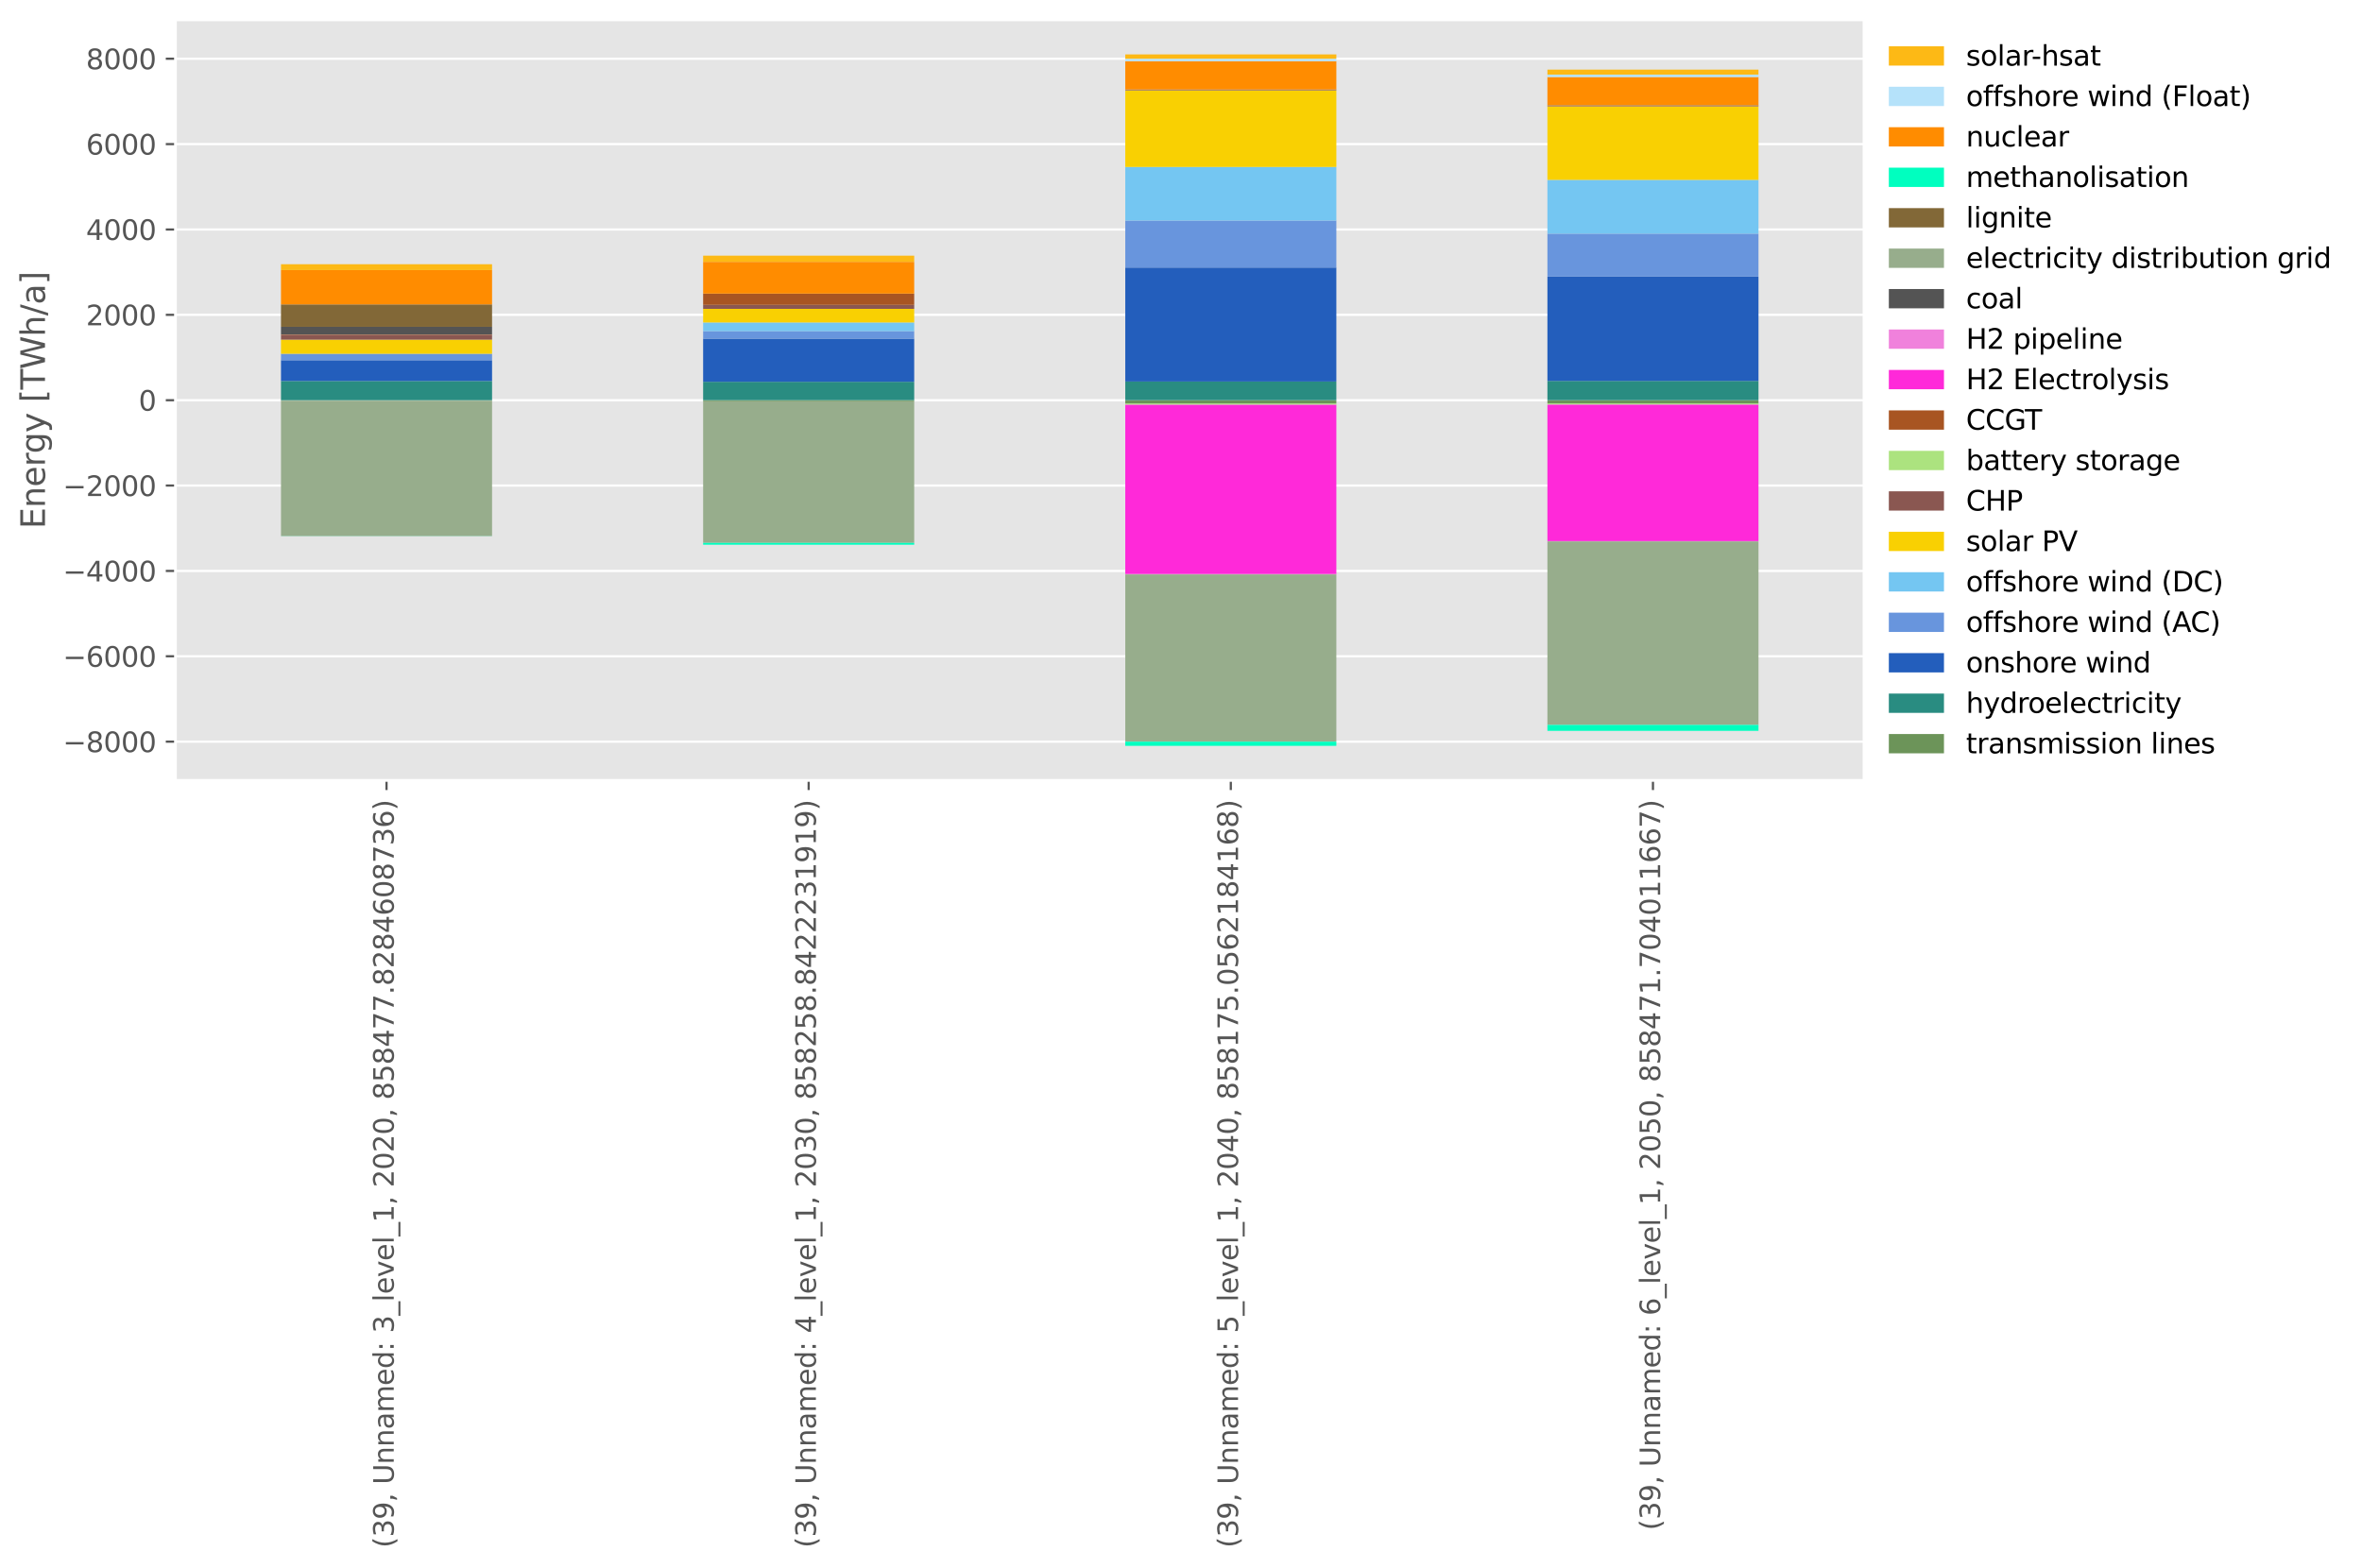 <?xml version="1.0" encoding="utf-8" standalone="no"?>
<!DOCTYPE svg PUBLIC "-//W3C//DTD SVG 1.1//EN"
  "http://www.w3.org/Graphics/SVG/1.1/DTD/svg11.dtd">
<svg xmlns:xlink="http://www.w3.org/1999/xlink" width="856.8pt" height="568.8pt" viewBox="0 0 856.8 568.8" xmlns="http://www.w3.org/2000/svg" version="1.1">
 <defs>
  <style type="text/css">*{stroke-linejoin: round; stroke-linecap: butt}</style>
 </defs>
 <g id="figure_1">
  <g id="patch_1">
   <path d="M 0 568.8 
L 856.8 568.8 
L 856.8 0 
L 0 0 
z
" style="fill: #ffffff"/>
  </g>
  <g id="axes_1">
   <g id="patch_2">
    <path d="M 63.643 283.158 
L 676.164 283.158 
L 676.164 7.2 
L 63.643 7.2 
z
" style="fill: #e5e5e5"/>
   </g>
   <g id="matplotlib.axis_1">
    <g id="xtick_1">
     <g id="line2d_1">
      <defs>
       <path id="mb04bcb4bce" d="M 0 0 
L 0 3.5 
" style="stroke: #555555; stroke-width: 0.8"/>
      </defs>
      <g>
       <use xlink:href="#mb04bcb4bce" x="140.209" y="283.158" style="fill: #555555; stroke: #555555; stroke-width: 0.8"/>
      </g>
     </g>
     <g id="text_1">
      <!-- (39, Unnamed: 3_level_1, 2020, 858477.8284608736) -->
      <g style="fill: #555555" transform="translate(142.829 561.6) rotate(-90) scale(0.1 -0.1)">
       <defs>
        <path id="DejaVuSans-28" d="M 1984 4856 
Q 1566 4138 1362 3434 
Q 1159 2731 1159 2009 
Q 1159 1288 1364 580 
Q 1569 -128 1984 -844 
L 1484 -844 
Q 1016 -109 783 600 
Q 550 1309 550 2009 
Q 550 2706 781 3412 
Q 1013 4119 1484 4856 
L 1984 4856 
z
" transform="scale(0.016)"/>
        <path id="DejaVuSans-33" d="M 2597 2516 
Q 3050 2419 3304 2112 
Q 3559 1806 3559 1356 
Q 3559 666 3084 287 
Q 2609 -91 1734 -91 
Q 1441 -91 1130 -33 
Q 819 25 488 141 
L 488 750 
Q 750 597 1062 519 
Q 1375 441 1716 441 
Q 2309 441 2620 675 
Q 2931 909 2931 1356 
Q 2931 1769 2642 2001 
Q 2353 2234 1838 2234 
L 1294 2234 
L 1294 2753 
L 1863 2753 
Q 2328 2753 2575 2939 
Q 2822 3125 2822 3475 
Q 2822 3834 2567 4026 
Q 2313 4219 1838 4219 
Q 1578 4219 1281 4162 
Q 984 4106 628 3988 
L 628 4550 
Q 988 4650 1302 4700 
Q 1616 4750 1894 4750 
Q 2613 4750 3031 4423 
Q 3450 4097 3450 3541 
Q 3450 3153 3228 2886 
Q 3006 2619 2597 2516 
z
" transform="scale(0.016)"/>
        <path id="DejaVuSans-39" d="M 703 97 
L 703 672 
Q 941 559 1184 500 
Q 1428 441 1663 441 
Q 2288 441 2617 861 
Q 2947 1281 2994 2138 
Q 2813 1869 2534 1725 
Q 2256 1581 1919 1581 
Q 1219 1581 811 2004 
Q 403 2428 403 3163 
Q 403 3881 828 4315 
Q 1253 4750 1959 4750 
Q 2769 4750 3195 4129 
Q 3622 3509 3622 2328 
Q 3622 1225 3098 567 
Q 2575 -91 1691 -91 
Q 1453 -91 1209 -44 
Q 966 3 703 97 
z
M 1959 2075 
Q 2384 2075 2632 2365 
Q 2881 2656 2881 3163 
Q 2881 3666 2632 3958 
Q 2384 4250 1959 4250 
Q 1534 4250 1286 3958 
Q 1038 3666 1038 3163 
Q 1038 2656 1286 2365 
Q 1534 2075 1959 2075 
z
" transform="scale(0.016)"/>
        <path id="DejaVuSans-2c" d="M 750 794 
L 1409 794 
L 1409 256 
L 897 -744 
L 494 -744 
L 750 256 
L 750 794 
z
" transform="scale(0.016)"/>
        <path id="DejaVuSans-20" transform="scale(0.016)"/>
        <path id="DejaVuSans-55" d="M 556 4666 
L 1191 4666 
L 1191 1831 
Q 1191 1081 1462 751 
Q 1734 422 2344 422 
Q 2950 422 3222 751 
Q 3494 1081 3494 1831 
L 3494 4666 
L 4128 4666 
L 4128 1753 
Q 4128 841 3676 375 
Q 3225 -91 2344 -91 
Q 1459 -91 1007 375 
Q 556 841 556 1753 
L 556 4666 
z
" transform="scale(0.016)"/>
        <path id="DejaVuSans-6e" d="M 3513 2113 
L 3513 0 
L 2938 0 
L 2938 2094 
Q 2938 2591 2744 2837 
Q 2550 3084 2163 3084 
Q 1697 3084 1428 2787 
Q 1159 2491 1159 1978 
L 1159 0 
L 581 0 
L 581 3500 
L 1159 3500 
L 1159 2956 
Q 1366 3272 1645 3428 
Q 1925 3584 2291 3584 
Q 2894 3584 3203 3211 
Q 3513 2838 3513 2113 
z
" transform="scale(0.016)"/>
        <path id="DejaVuSans-61" d="M 2194 1759 
Q 1497 1759 1228 1600 
Q 959 1441 959 1056 
Q 959 750 1161 570 
Q 1363 391 1709 391 
Q 2188 391 2477 730 
Q 2766 1069 2766 1631 
L 2766 1759 
L 2194 1759 
z
M 3341 1997 
L 3341 0 
L 2766 0 
L 2766 531 
Q 2569 213 2275 61 
Q 1981 -91 1556 -91 
Q 1019 -91 701 211 
Q 384 513 384 1019 
Q 384 1609 779 1909 
Q 1175 2209 1959 2209 
L 2766 2209 
L 2766 2266 
Q 2766 2663 2505 2880 
Q 2244 3097 1772 3097 
Q 1472 3097 1187 3025 
Q 903 2953 641 2809 
L 641 3341 
Q 956 3463 1253 3523 
Q 1550 3584 1831 3584 
Q 2591 3584 2966 3190 
Q 3341 2797 3341 1997 
z
" transform="scale(0.016)"/>
        <path id="DejaVuSans-6d" d="M 3328 2828 
Q 3544 3216 3844 3400 
Q 4144 3584 4550 3584 
Q 5097 3584 5394 3201 
Q 5691 2819 5691 2113 
L 5691 0 
L 5113 0 
L 5113 2094 
Q 5113 2597 4934 2840 
Q 4756 3084 4391 3084 
Q 3944 3084 3684 2787 
Q 3425 2491 3425 1978 
L 3425 0 
L 2847 0 
L 2847 2094 
Q 2847 2600 2669 2842 
Q 2491 3084 2119 3084 
Q 1678 3084 1418 2786 
Q 1159 2488 1159 1978 
L 1159 0 
L 581 0 
L 581 3500 
L 1159 3500 
L 1159 2956 
Q 1356 3278 1631 3431 
Q 1906 3584 2284 3584 
Q 2666 3584 2933 3390 
Q 3200 3197 3328 2828 
z
" transform="scale(0.016)"/>
        <path id="DejaVuSans-65" d="M 3597 1894 
L 3597 1613 
L 953 1613 
Q 991 1019 1311 708 
Q 1631 397 2203 397 
Q 2534 397 2845 478 
Q 3156 559 3463 722 
L 3463 178 
Q 3153 47 2828 -22 
Q 2503 -91 2169 -91 
Q 1331 -91 842 396 
Q 353 884 353 1716 
Q 353 2575 817 3079 
Q 1281 3584 2069 3584 
Q 2775 3584 3186 3129 
Q 3597 2675 3597 1894 
z
M 3022 2063 
Q 3016 2534 2758 2815 
Q 2500 3097 2075 3097 
Q 1594 3097 1305 2825 
Q 1016 2553 972 2059 
L 3022 2063 
z
" transform="scale(0.016)"/>
        <path id="DejaVuSans-64" d="M 2906 2969 
L 2906 4863 
L 3481 4863 
L 3481 0 
L 2906 0 
L 2906 525 
Q 2725 213 2448 61 
Q 2172 -91 1784 -91 
Q 1150 -91 751 415 
Q 353 922 353 1747 
Q 353 2572 751 3078 
Q 1150 3584 1784 3584 
Q 2172 3584 2448 3432 
Q 2725 3281 2906 2969 
z
M 947 1747 
Q 947 1113 1208 752 
Q 1469 391 1925 391 
Q 2381 391 2643 752 
Q 2906 1113 2906 1747 
Q 2906 2381 2643 2742 
Q 2381 3103 1925 3103 
Q 1469 3103 1208 2742 
Q 947 2381 947 1747 
z
" transform="scale(0.016)"/>
        <path id="DejaVuSans-3a" d="M 750 794 
L 1409 794 
L 1409 0 
L 750 0 
L 750 794 
z
M 750 3309 
L 1409 3309 
L 1409 2516 
L 750 2516 
L 750 3309 
z
" transform="scale(0.016)"/>
        <path id="DejaVuSans-5f" d="M 3263 -1063 
L 3263 -1509 
L -63 -1509 
L -63 -1063 
L 3263 -1063 
z
" transform="scale(0.016)"/>
        <path id="DejaVuSans-6c" d="M 603 4863 
L 1178 4863 
L 1178 0 
L 603 0 
L 603 4863 
z
" transform="scale(0.016)"/>
        <path id="DejaVuSans-76" d="M 191 3500 
L 800 3500 
L 1894 563 
L 2988 3500 
L 3597 3500 
L 2284 0 
L 1503 0 
L 191 3500 
z
" transform="scale(0.016)"/>
        <path id="DejaVuSans-31" d="M 794 531 
L 1825 531 
L 1825 4091 
L 703 3866 
L 703 4441 
L 1819 4666 
L 2450 4666 
L 2450 531 
L 3481 531 
L 3481 0 
L 794 0 
L 794 531 
z
" transform="scale(0.016)"/>
        <path id="DejaVuSans-32" d="M 1228 531 
L 3431 531 
L 3431 0 
L 469 0 
L 469 531 
Q 828 903 1448 1529 
Q 2069 2156 2228 2338 
Q 2531 2678 2651 2914 
Q 2772 3150 2772 3378 
Q 2772 3750 2511 3984 
Q 2250 4219 1831 4219 
Q 1534 4219 1204 4116 
Q 875 4013 500 3803 
L 500 4441 
Q 881 4594 1212 4672 
Q 1544 4750 1819 4750 
Q 2544 4750 2975 4387 
Q 3406 4025 3406 3419 
Q 3406 3131 3298 2873 
Q 3191 2616 2906 2266 
Q 2828 2175 2409 1742 
Q 1991 1309 1228 531 
z
" transform="scale(0.016)"/>
        <path id="DejaVuSans-30" d="M 2034 4250 
Q 1547 4250 1301 3770 
Q 1056 3291 1056 2328 
Q 1056 1369 1301 889 
Q 1547 409 2034 409 
Q 2525 409 2770 889 
Q 3016 1369 3016 2328 
Q 3016 3291 2770 3770 
Q 2525 4250 2034 4250 
z
M 2034 4750 
Q 2819 4750 3233 4129 
Q 3647 3509 3647 2328 
Q 3647 1150 3233 529 
Q 2819 -91 2034 -91 
Q 1250 -91 836 529 
Q 422 1150 422 2328 
Q 422 3509 836 4129 
Q 1250 4750 2034 4750 
z
" transform="scale(0.016)"/>
        <path id="DejaVuSans-38" d="M 2034 2216 
Q 1584 2216 1326 1975 
Q 1069 1734 1069 1313 
Q 1069 891 1326 650 
Q 1584 409 2034 409 
Q 2484 409 2743 651 
Q 3003 894 3003 1313 
Q 3003 1734 2745 1975 
Q 2488 2216 2034 2216 
z
M 1403 2484 
Q 997 2584 770 2862 
Q 544 3141 544 3541 
Q 544 4100 942 4425 
Q 1341 4750 2034 4750 
Q 2731 4750 3128 4425 
Q 3525 4100 3525 3541 
Q 3525 3141 3298 2862 
Q 3072 2584 2669 2484 
Q 3125 2378 3379 2068 
Q 3634 1759 3634 1313 
Q 3634 634 3220 271 
Q 2806 -91 2034 -91 
Q 1263 -91 848 271 
Q 434 634 434 1313 
Q 434 1759 690 2068 
Q 947 2378 1403 2484 
z
M 1172 3481 
Q 1172 3119 1398 2916 
Q 1625 2713 2034 2713 
Q 2441 2713 2670 2916 
Q 2900 3119 2900 3481 
Q 2900 3844 2670 4047 
Q 2441 4250 2034 4250 
Q 1625 4250 1398 4047 
Q 1172 3844 1172 3481 
z
" transform="scale(0.016)"/>
        <path id="DejaVuSans-35" d="M 691 4666 
L 3169 4666 
L 3169 4134 
L 1269 4134 
L 1269 2991 
Q 1406 3038 1543 3061 
Q 1681 3084 1819 3084 
Q 2600 3084 3056 2656 
Q 3513 2228 3513 1497 
Q 3513 744 3044 326 
Q 2575 -91 1722 -91 
Q 1428 -91 1123 -41 
Q 819 9 494 109 
L 494 744 
Q 775 591 1075 516 
Q 1375 441 1709 441 
Q 2250 441 2565 725 
Q 2881 1009 2881 1497 
Q 2881 1984 2565 2268 
Q 2250 2553 1709 2553 
Q 1456 2553 1204 2497 
Q 953 2441 691 2322 
L 691 4666 
z
" transform="scale(0.016)"/>
        <path id="DejaVuSans-34" d="M 2419 4116 
L 825 1625 
L 2419 1625 
L 2419 4116 
z
M 2253 4666 
L 3047 4666 
L 3047 1625 
L 3713 1625 
L 3713 1100 
L 3047 1100 
L 3047 0 
L 2419 0 
L 2419 1100 
L 313 1100 
L 313 1709 
L 2253 4666 
z
" transform="scale(0.016)"/>
        <path id="DejaVuSans-37" d="M 525 4666 
L 3525 4666 
L 3525 4397 
L 1831 0 
L 1172 0 
L 2766 4134 
L 525 4134 
L 525 4666 
z
" transform="scale(0.016)"/>
        <path id="DejaVuSans-2e" d="M 684 794 
L 1344 794 
L 1344 0 
L 684 0 
L 684 794 
z
" transform="scale(0.016)"/>
        <path id="DejaVuSans-36" d="M 2113 2584 
Q 1688 2584 1439 2293 
Q 1191 2003 1191 1497 
Q 1191 994 1439 701 
Q 1688 409 2113 409 
Q 2538 409 2786 701 
Q 3034 994 3034 1497 
Q 3034 2003 2786 2293 
Q 2538 2584 2113 2584 
z
M 3366 4563 
L 3366 3988 
Q 3128 4100 2886 4159 
Q 2644 4219 2406 4219 
Q 1781 4219 1451 3797 
Q 1122 3375 1075 2522 
Q 1259 2794 1537 2939 
Q 1816 3084 2150 3084 
Q 2853 3084 3261 2657 
Q 3669 2231 3669 1497 
Q 3669 778 3244 343 
Q 2819 -91 2113 -91 
Q 1303 -91 875 529 
Q 447 1150 447 2328 
Q 447 3434 972 4092 
Q 1497 4750 2381 4750 
Q 2619 4750 2861 4703 
Q 3103 4656 3366 4563 
z
" transform="scale(0.016)"/>
        <path id="DejaVuSans-29" d="M 513 4856 
L 1013 4856 
Q 1481 4119 1714 3412 
Q 1947 2706 1947 2009 
Q 1947 1309 1714 600 
Q 1481 -109 1013 -844 
L 513 -844 
Q 928 -128 1133 580 
Q 1338 1288 1338 2009 
Q 1338 2731 1133 3434 
Q 928 4138 513 4856 
z
" transform="scale(0.016)"/>
       </defs>
       <use xlink:href="#DejaVuSans-28"/>
       <use xlink:href="#DejaVuSans-33" transform="translate(39.014 0)"/>
       <use xlink:href="#DejaVuSans-39" transform="translate(102.637 0)"/>
       <use xlink:href="#DejaVuSans-2c" transform="translate(166.26 0)"/>
       <use xlink:href="#DejaVuSans-20" transform="translate(198.047 0)"/>
       <use xlink:href="#DejaVuSans-55" transform="translate(229.834 0)"/>
       <use xlink:href="#DejaVuSans-6e" transform="translate(303.027 0)"/>
       <use xlink:href="#DejaVuSans-6e" transform="translate(366.406 0)"/>
       <use xlink:href="#DejaVuSans-61" transform="translate(429.785 0)"/>
       <use xlink:href="#DejaVuSans-6d" transform="translate(491.064 0)"/>
       <use xlink:href="#DejaVuSans-65" transform="translate(588.477 0)"/>
       <use xlink:href="#DejaVuSans-64" transform="translate(650 0)"/>
       <use xlink:href="#DejaVuSans-3a" transform="translate(713.477 0)"/>
       <use xlink:href="#DejaVuSans-20" transform="translate(747.168 0)"/>
       <use xlink:href="#DejaVuSans-33" transform="translate(778.955 0)"/>
       <use xlink:href="#DejaVuSans-5f" transform="translate(842.578 0)"/>
       <use xlink:href="#DejaVuSans-6c" transform="translate(892.578 0)"/>
       <use xlink:href="#DejaVuSans-65" transform="translate(920.361 0)"/>
       <use xlink:href="#DejaVuSans-76" transform="translate(981.885 0)"/>
       <use xlink:href="#DejaVuSans-65" transform="translate(1041.064 0)"/>
       <use xlink:href="#DejaVuSans-6c" transform="translate(1102.588 0)"/>
       <use xlink:href="#DejaVuSans-5f" transform="translate(1130.371 0)"/>
       <use xlink:href="#DejaVuSans-31" transform="translate(1180.371 0)"/>
       <use xlink:href="#DejaVuSans-2c" transform="translate(1243.994 0)"/>
       <use xlink:href="#DejaVuSans-20" transform="translate(1275.781 0)"/>
       <use xlink:href="#DejaVuSans-32" transform="translate(1307.568 0)"/>
       <use xlink:href="#DejaVuSans-30" transform="translate(1371.191 0)"/>
       <use xlink:href="#DejaVuSans-32" transform="translate(1434.814 0)"/>
       <use xlink:href="#DejaVuSans-30" transform="translate(1498.438 0)"/>
       <use xlink:href="#DejaVuSans-2c" transform="translate(1562.061 0)"/>
       <use xlink:href="#DejaVuSans-20" transform="translate(1593.848 0)"/>
       <use xlink:href="#DejaVuSans-38" transform="translate(1625.635 0)"/>
       <use xlink:href="#DejaVuSans-35" transform="translate(1689.258 0)"/>
       <use xlink:href="#DejaVuSans-38" transform="translate(1752.881 0)"/>
       <use xlink:href="#DejaVuSans-34" transform="translate(1816.504 0)"/>
       <use xlink:href="#DejaVuSans-37" transform="translate(1880.127 0)"/>
       <use xlink:href="#DejaVuSans-37" transform="translate(1943.75 0)"/>
       <use xlink:href="#DejaVuSans-2e" transform="translate(2007.373 0)"/>
       <use xlink:href="#DejaVuSans-38" transform="translate(2039.16 0)"/>
       <use xlink:href="#DejaVuSans-32" transform="translate(2102.783 0)"/>
       <use xlink:href="#DejaVuSans-38" transform="translate(2166.406 0)"/>
       <use xlink:href="#DejaVuSans-34" transform="translate(2230.029 0)"/>
       <use xlink:href="#DejaVuSans-36" transform="translate(2293.652 0)"/>
       <use xlink:href="#DejaVuSans-30" transform="translate(2357.275 0)"/>
       <use xlink:href="#DejaVuSans-38" transform="translate(2420.898 0)"/>
       <use xlink:href="#DejaVuSans-37" transform="translate(2484.521 0)"/>
       <use xlink:href="#DejaVuSans-33" transform="translate(2548.145 0)"/>
       <use xlink:href="#DejaVuSans-36" transform="translate(2611.768 0)"/>
       <use xlink:href="#DejaVuSans-29" transform="translate(2675.391 0)"/>
      </g>
     </g>
    </g>
    <g id="xtick_2">
     <g id="line2d_2">
      <g>
       <use xlink:href="#mb04bcb4bce" x="293.339" y="283.158" style="fill: #555555; stroke: #555555; stroke-width: 0.8"/>
      </g>
     </g>
     <g id="text_2">
      <!-- (39, Unnamed: 4_level_1, 2030, 858258.8422231919) -->
      <g style="fill: #555555" transform="translate(295.959 561.6) rotate(-90) scale(0.1 -0.1)">
       <use xlink:href="#DejaVuSans-28"/>
       <use xlink:href="#DejaVuSans-33" transform="translate(39.014 0)"/>
       <use xlink:href="#DejaVuSans-39" transform="translate(102.637 0)"/>
       <use xlink:href="#DejaVuSans-2c" transform="translate(166.26 0)"/>
       <use xlink:href="#DejaVuSans-20" transform="translate(198.047 0)"/>
       <use xlink:href="#DejaVuSans-55" transform="translate(229.834 0)"/>
       <use xlink:href="#DejaVuSans-6e" transform="translate(303.027 0)"/>
       <use xlink:href="#DejaVuSans-6e" transform="translate(366.406 0)"/>
       <use xlink:href="#DejaVuSans-61" transform="translate(429.785 0)"/>
       <use xlink:href="#DejaVuSans-6d" transform="translate(491.064 0)"/>
       <use xlink:href="#DejaVuSans-65" transform="translate(588.477 0)"/>
       <use xlink:href="#DejaVuSans-64" transform="translate(650 0)"/>
       <use xlink:href="#DejaVuSans-3a" transform="translate(713.477 0)"/>
       <use xlink:href="#DejaVuSans-20" transform="translate(747.168 0)"/>
       <use xlink:href="#DejaVuSans-34" transform="translate(778.955 0)"/>
       <use xlink:href="#DejaVuSans-5f" transform="translate(842.578 0)"/>
       <use xlink:href="#DejaVuSans-6c" transform="translate(892.578 0)"/>
       <use xlink:href="#DejaVuSans-65" transform="translate(920.361 0)"/>
       <use xlink:href="#DejaVuSans-76" transform="translate(981.885 0)"/>
       <use xlink:href="#DejaVuSans-65" transform="translate(1041.064 0)"/>
       <use xlink:href="#DejaVuSans-6c" transform="translate(1102.588 0)"/>
       <use xlink:href="#DejaVuSans-5f" transform="translate(1130.371 0)"/>
       <use xlink:href="#DejaVuSans-31" transform="translate(1180.371 0)"/>
       <use xlink:href="#DejaVuSans-2c" transform="translate(1243.994 0)"/>
       <use xlink:href="#DejaVuSans-20" transform="translate(1275.781 0)"/>
       <use xlink:href="#DejaVuSans-32" transform="translate(1307.568 0)"/>
       <use xlink:href="#DejaVuSans-30" transform="translate(1371.191 0)"/>
       <use xlink:href="#DejaVuSans-33" transform="translate(1434.814 0)"/>
       <use xlink:href="#DejaVuSans-30" transform="translate(1498.438 0)"/>
       <use xlink:href="#DejaVuSans-2c" transform="translate(1562.061 0)"/>
       <use xlink:href="#DejaVuSans-20" transform="translate(1593.848 0)"/>
       <use xlink:href="#DejaVuSans-38" transform="translate(1625.635 0)"/>
       <use xlink:href="#DejaVuSans-35" transform="translate(1689.258 0)"/>
       <use xlink:href="#DejaVuSans-38" transform="translate(1752.881 0)"/>
       <use xlink:href="#DejaVuSans-32" transform="translate(1816.504 0)"/>
       <use xlink:href="#DejaVuSans-35" transform="translate(1880.127 0)"/>
       <use xlink:href="#DejaVuSans-38" transform="translate(1943.75 0)"/>
       <use xlink:href="#DejaVuSans-2e" transform="translate(2007.373 0)"/>
       <use xlink:href="#DejaVuSans-38" transform="translate(2039.16 0)"/>
       <use xlink:href="#DejaVuSans-34" transform="translate(2102.783 0)"/>
       <use xlink:href="#DejaVuSans-32" transform="translate(2166.406 0)"/>
       <use xlink:href="#DejaVuSans-32" transform="translate(2230.029 0)"/>
       <use xlink:href="#DejaVuSans-32" transform="translate(2293.652 0)"/>
       <use xlink:href="#DejaVuSans-33" transform="translate(2357.275 0)"/>
       <use xlink:href="#DejaVuSans-31" transform="translate(2420.898 0)"/>
       <use xlink:href="#DejaVuSans-39" transform="translate(2484.521 0)"/>
       <use xlink:href="#DejaVuSans-31" transform="translate(2548.145 0)"/>
       <use xlink:href="#DejaVuSans-39" transform="translate(2611.768 0)"/>
       <use xlink:href="#DejaVuSans-29" transform="translate(2675.391 0)"/>
      </g>
     </g>
    </g>
    <g id="xtick_3">
     <g id="line2d_3">
      <g>
       <use xlink:href="#mb04bcb4bce" x="446.469" y="283.158" style="fill: #555555; stroke: #555555; stroke-width: 0.8"/>
      </g>
     </g>
     <g id="text_3">
      <!-- (39, Unnamed: 5_level_1, 2040, 858175.0562184168) -->
      <g style="fill: #555555" transform="translate(449.089 561.6) rotate(-90) scale(0.1 -0.1)">
       <use xlink:href="#DejaVuSans-28"/>
       <use xlink:href="#DejaVuSans-33" transform="translate(39.014 0)"/>
       <use xlink:href="#DejaVuSans-39" transform="translate(102.637 0)"/>
       <use xlink:href="#DejaVuSans-2c" transform="translate(166.26 0)"/>
       <use xlink:href="#DejaVuSans-20" transform="translate(198.047 0)"/>
       <use xlink:href="#DejaVuSans-55" transform="translate(229.834 0)"/>
       <use xlink:href="#DejaVuSans-6e" transform="translate(303.027 0)"/>
       <use xlink:href="#DejaVuSans-6e" transform="translate(366.406 0)"/>
       <use xlink:href="#DejaVuSans-61" transform="translate(429.785 0)"/>
       <use xlink:href="#DejaVuSans-6d" transform="translate(491.064 0)"/>
       <use xlink:href="#DejaVuSans-65" transform="translate(588.477 0)"/>
       <use xlink:href="#DejaVuSans-64" transform="translate(650 0)"/>
       <use xlink:href="#DejaVuSans-3a" transform="translate(713.477 0)"/>
       <use xlink:href="#DejaVuSans-20" transform="translate(747.168 0)"/>
       <use xlink:href="#DejaVuSans-35" transform="translate(778.955 0)"/>
       <use xlink:href="#DejaVuSans-5f" transform="translate(842.578 0)"/>
       <use xlink:href="#DejaVuSans-6c" transform="translate(892.578 0)"/>
       <use xlink:href="#DejaVuSans-65" transform="translate(920.361 0)"/>
       <use xlink:href="#DejaVuSans-76" transform="translate(981.885 0)"/>
       <use xlink:href="#DejaVuSans-65" transform="translate(1041.064 0)"/>
       <use xlink:href="#DejaVuSans-6c" transform="translate(1102.588 0)"/>
       <use xlink:href="#DejaVuSans-5f" transform="translate(1130.371 0)"/>
       <use xlink:href="#DejaVuSans-31" transform="translate(1180.371 0)"/>
       <use xlink:href="#DejaVuSans-2c" transform="translate(1243.994 0)"/>
       <use xlink:href="#DejaVuSans-20" transform="translate(1275.781 0)"/>
       <use xlink:href="#DejaVuSans-32" transform="translate(1307.568 0)"/>
       <use xlink:href="#DejaVuSans-30" transform="translate(1371.191 0)"/>
       <use xlink:href="#DejaVuSans-34" transform="translate(1434.814 0)"/>
       <use xlink:href="#DejaVuSans-30" transform="translate(1498.438 0)"/>
       <use xlink:href="#DejaVuSans-2c" transform="translate(1562.061 0)"/>
       <use xlink:href="#DejaVuSans-20" transform="translate(1593.848 0)"/>
       <use xlink:href="#DejaVuSans-38" transform="translate(1625.635 0)"/>
       <use xlink:href="#DejaVuSans-35" transform="translate(1689.258 0)"/>
       <use xlink:href="#DejaVuSans-38" transform="translate(1752.881 0)"/>
       <use xlink:href="#DejaVuSans-31" transform="translate(1816.504 0)"/>
       <use xlink:href="#DejaVuSans-37" transform="translate(1880.127 0)"/>
       <use xlink:href="#DejaVuSans-35" transform="translate(1943.75 0)"/>
       <use xlink:href="#DejaVuSans-2e" transform="translate(2007.373 0)"/>
       <use xlink:href="#DejaVuSans-30" transform="translate(2039.16 0)"/>
       <use xlink:href="#DejaVuSans-35" transform="translate(2102.783 0)"/>
       <use xlink:href="#DejaVuSans-36" transform="translate(2166.406 0)"/>
       <use xlink:href="#DejaVuSans-32" transform="translate(2230.029 0)"/>
       <use xlink:href="#DejaVuSans-31" transform="translate(2293.652 0)"/>
       <use xlink:href="#DejaVuSans-38" transform="translate(2357.275 0)"/>
       <use xlink:href="#DejaVuSans-34" transform="translate(2420.898 0)"/>
       <use xlink:href="#DejaVuSans-31" transform="translate(2484.521 0)"/>
       <use xlink:href="#DejaVuSans-36" transform="translate(2548.145 0)"/>
       <use xlink:href="#DejaVuSans-38" transform="translate(2611.768 0)"/>
       <use xlink:href="#DejaVuSans-29" transform="translate(2675.391 0)"/>
      </g>
     </g>
    </g>
    <g id="xtick_4">
     <g id="line2d_4">
      <g>
       <use xlink:href="#mb04bcb4bce" x="599.599" y="283.158" style="fill: #555555; stroke: #555555; stroke-width: 0.8"/>
      </g>
     </g>
     <g id="text_4">
      <!-- (39, Unnamed: 6_level_1, 2050, 858471.704011667) -->
      <g style="fill: #555555" transform="translate(602.219 555.237) rotate(-90) scale(0.1 -0.1)">
       <use xlink:href="#DejaVuSans-28"/>
       <use xlink:href="#DejaVuSans-33" transform="translate(39.014 0)"/>
       <use xlink:href="#DejaVuSans-39" transform="translate(102.637 0)"/>
       <use xlink:href="#DejaVuSans-2c" transform="translate(166.26 0)"/>
       <use xlink:href="#DejaVuSans-20" transform="translate(198.047 0)"/>
       <use xlink:href="#DejaVuSans-55" transform="translate(229.834 0)"/>
       <use xlink:href="#DejaVuSans-6e" transform="translate(303.027 0)"/>
       <use xlink:href="#DejaVuSans-6e" transform="translate(366.406 0)"/>
       <use xlink:href="#DejaVuSans-61" transform="translate(429.785 0)"/>
       <use xlink:href="#DejaVuSans-6d" transform="translate(491.064 0)"/>
       <use xlink:href="#DejaVuSans-65" transform="translate(588.477 0)"/>
       <use xlink:href="#DejaVuSans-64" transform="translate(650 0)"/>
       <use xlink:href="#DejaVuSans-3a" transform="translate(713.477 0)"/>
       <use xlink:href="#DejaVuSans-20" transform="translate(747.168 0)"/>
       <use xlink:href="#DejaVuSans-36" transform="translate(778.955 0)"/>
       <use xlink:href="#DejaVuSans-5f" transform="translate(842.578 0)"/>
       <use xlink:href="#DejaVuSans-6c" transform="translate(892.578 0)"/>
       <use xlink:href="#DejaVuSans-65" transform="translate(920.361 0)"/>
       <use xlink:href="#DejaVuSans-76" transform="translate(981.885 0)"/>
       <use xlink:href="#DejaVuSans-65" transform="translate(1041.064 0)"/>
       <use xlink:href="#DejaVuSans-6c" transform="translate(1102.588 0)"/>
       <use xlink:href="#DejaVuSans-5f" transform="translate(1130.371 0)"/>
       <use xlink:href="#DejaVuSans-31" transform="translate(1180.371 0)"/>
       <use xlink:href="#DejaVuSans-2c" transform="translate(1243.994 0)"/>
       <use xlink:href="#DejaVuSans-20" transform="translate(1275.781 0)"/>
       <use xlink:href="#DejaVuSans-32" transform="translate(1307.568 0)"/>
       <use xlink:href="#DejaVuSans-30" transform="translate(1371.191 0)"/>
       <use xlink:href="#DejaVuSans-35" transform="translate(1434.814 0)"/>
       <use xlink:href="#DejaVuSans-30" transform="translate(1498.438 0)"/>
       <use xlink:href="#DejaVuSans-2c" transform="translate(1562.061 0)"/>
       <use xlink:href="#DejaVuSans-20" transform="translate(1593.848 0)"/>
       <use xlink:href="#DejaVuSans-38" transform="translate(1625.635 0)"/>
       <use xlink:href="#DejaVuSans-35" transform="translate(1689.258 0)"/>
       <use xlink:href="#DejaVuSans-38" transform="translate(1752.881 0)"/>
       <use xlink:href="#DejaVuSans-34" transform="translate(1816.504 0)"/>
       <use xlink:href="#DejaVuSans-37" transform="translate(1880.127 0)"/>
       <use xlink:href="#DejaVuSans-31" transform="translate(1943.75 0)"/>
       <use xlink:href="#DejaVuSans-2e" transform="translate(2007.373 0)"/>
       <use xlink:href="#DejaVuSans-37" transform="translate(2039.16 0)"/>
       <use xlink:href="#DejaVuSans-30" transform="translate(2102.783 0)"/>
       <use xlink:href="#DejaVuSans-34" transform="translate(2166.406 0)"/>
       <use xlink:href="#DejaVuSans-30" transform="translate(2230.029 0)"/>
       <use xlink:href="#DejaVuSans-31" transform="translate(2293.652 0)"/>
       <use xlink:href="#DejaVuSans-31" transform="translate(2357.275 0)"/>
       <use xlink:href="#DejaVuSans-36" transform="translate(2420.898 0)"/>
       <use xlink:href="#DejaVuSans-36" transform="translate(2484.521 0)"/>
       <use xlink:href="#DejaVuSans-37" transform="translate(2548.145 0)"/>
       <use xlink:href="#DejaVuSans-29" transform="translate(2611.768 0)"/>
      </g>
     </g>
    </g>
   </g>
   <g id="matplotlib.axis_2">
    <g id="ytick_1">
     <g id="line2d_5">
      <path d="M 63.643 269.093 
L 676.164 269.093 
" clip-path="url(#p7aaad6f03e)" style="fill: none; stroke: #ffffff; stroke-width: 0.8; stroke-linecap: square"/>
     </g>
     <g id="line2d_6">
      <defs>
       <path id="m43c3b78ca7" d="M 0 0 
L -3.5 0 
" style="stroke: #555555; stroke-width: 0.8"/>
      </defs>
      <g>
       <use xlink:href="#m43c3b78ca7" x="63.643" y="269.093" style="fill: #555555; stroke: #555555; stroke-width: 0.8"/>
      </g>
     </g>
     <g id="text_5">
      <!-- −8000 -->
      <g style="fill: #555555" transform="translate(22.814 272.892) scale(0.1 -0.1)">
       <defs>
        <path id="DejaVuSans-2212" d="M 678 2272 
L 4684 2272 
L 4684 1741 
L 678 1741 
L 678 2272 
z
" transform="scale(0.016)"/>
       </defs>
       <use xlink:href="#DejaVuSans-2212"/>
       <use xlink:href="#DejaVuSans-38" transform="translate(83.789 0)"/>
       <use xlink:href="#DejaVuSans-30" transform="translate(147.412 0)"/>
       <use xlink:href="#DejaVuSans-30" transform="translate(211.035 0)"/>
       <use xlink:href="#DejaVuSans-30" transform="translate(274.658 0)"/>
      </g>
     </g>
    </g>
    <g id="ytick_2">
     <g id="line2d_7">
      <path d="M 63.643 238.121 
L 676.164 238.121 
" clip-path="url(#p7aaad6f03e)" style="fill: none; stroke: #ffffff; stroke-width: 0.8; stroke-linecap: square"/>
     </g>
     <g id="line2d_8">
      <g>
       <use xlink:href="#m43c3b78ca7" x="63.643" y="238.121" style="fill: #555555; stroke: #555555; stroke-width: 0.8"/>
      </g>
     </g>
     <g id="text_6">
      <!-- −6000 -->
      <g style="fill: #555555" transform="translate(22.814 241.92) scale(0.1 -0.1)">
       <use xlink:href="#DejaVuSans-2212"/>
       <use xlink:href="#DejaVuSans-36" transform="translate(83.789 0)"/>
       <use xlink:href="#DejaVuSans-30" transform="translate(147.412 0)"/>
       <use xlink:href="#DejaVuSans-30" transform="translate(211.035 0)"/>
       <use xlink:href="#DejaVuSans-30" transform="translate(274.658 0)"/>
      </g>
     </g>
    </g>
    <g id="ytick_3">
     <g id="line2d_9">
      <path d="M 63.643 207.148 
L 676.164 207.148 
" clip-path="url(#p7aaad6f03e)" style="fill: none; stroke: #ffffff; stroke-width: 0.8; stroke-linecap: square"/>
     </g>
     <g id="line2d_10">
      <g>
       <use xlink:href="#m43c3b78ca7" x="63.643" y="207.148" style="fill: #555555; stroke: #555555; stroke-width: 0.8"/>
      </g>
     </g>
     <g id="text_7">
      <!-- −4000 -->
      <g style="fill: #555555" transform="translate(22.814 210.948) scale(0.1 -0.1)">
       <use xlink:href="#DejaVuSans-2212"/>
       <use xlink:href="#DejaVuSans-34" transform="translate(83.789 0)"/>
       <use xlink:href="#DejaVuSans-30" transform="translate(147.412 0)"/>
       <use xlink:href="#DejaVuSans-30" transform="translate(211.035 0)"/>
       <use xlink:href="#DejaVuSans-30" transform="translate(274.658 0)"/>
      </g>
     </g>
    </g>
    <g id="ytick_4">
     <g id="line2d_11">
      <path d="M 63.643 176.176 
L 676.164 176.176 
" clip-path="url(#p7aaad6f03e)" style="fill: none; stroke: #ffffff; stroke-width: 0.8; stroke-linecap: square"/>
     </g>
     <g id="line2d_12">
      <g>
       <use xlink:href="#m43c3b78ca7" x="63.643" y="176.176" style="fill: #555555; stroke: #555555; stroke-width: 0.8"/>
      </g>
     </g>
     <g id="text_8">
      <!-- −2000 -->
      <g style="fill: #555555" transform="translate(22.814 179.975) scale(0.1 -0.1)">
       <use xlink:href="#DejaVuSans-2212"/>
       <use xlink:href="#DejaVuSans-32" transform="translate(83.789 0)"/>
       <use xlink:href="#DejaVuSans-30" transform="translate(147.412 0)"/>
       <use xlink:href="#DejaVuSans-30" transform="translate(211.035 0)"/>
       <use xlink:href="#DejaVuSans-30" transform="translate(274.658 0)"/>
      </g>
     </g>
    </g>
    <g id="ytick_5">
     <g id="line2d_13">
      <path d="M 63.643 145.204 
L 676.164 145.204 
" clip-path="url(#p7aaad6f03e)" style="fill: none; stroke: #ffffff; stroke-width: 0.8; stroke-linecap: square"/>
     </g>
     <g id="line2d_14">
      <g>
       <use xlink:href="#m43c3b78ca7" x="63.643" y="145.204" style="fill: #555555; stroke: #555555; stroke-width: 0.8"/>
      </g>
     </g>
     <g id="text_9">
      <!-- 0 -->
      <g style="fill: #555555" transform="translate(50.281 149.003) scale(0.1 -0.1)">
       <use xlink:href="#DejaVuSans-30"/>
      </g>
     </g>
    </g>
    <g id="ytick_6">
     <g id="line2d_15">
      <path d="M 63.643 114.232 
L 676.164 114.232 
" clip-path="url(#p7aaad6f03e)" style="fill: none; stroke: #ffffff; stroke-width: 0.8; stroke-linecap: square"/>
     </g>
     <g id="line2d_16">
      <g>
       <use xlink:href="#m43c3b78ca7" x="63.643" y="114.232" style="fill: #555555; stroke: #555555; stroke-width: 0.8"/>
      </g>
     </g>
     <g id="text_10">
      <!-- 2000 -->
      <g style="fill: #555555" transform="translate(31.193 118.031) scale(0.1 -0.1)">
       <use xlink:href="#DejaVuSans-32"/>
       <use xlink:href="#DejaVuSans-30" transform="translate(63.623 0)"/>
       <use xlink:href="#DejaVuSans-30" transform="translate(127.246 0)"/>
       <use xlink:href="#DejaVuSans-30" transform="translate(190.869 0)"/>
      </g>
     </g>
    </g>
    <g id="ytick_7">
     <g id="line2d_17">
      <path d="M 63.643 83.259 
L 676.164 83.259 
" clip-path="url(#p7aaad6f03e)" style="fill: none; stroke: #ffffff; stroke-width: 0.8; stroke-linecap: square"/>
     </g>
     <g id="line2d_18">
      <g>
       <use xlink:href="#m43c3b78ca7" x="63.643" y="83.259" style="fill: #555555; stroke: #555555; stroke-width: 0.8"/>
      </g>
     </g>
     <g id="text_11">
      <!-- 4000 -->
      <g style="fill: #555555" transform="translate(31.193 87.058) scale(0.1 -0.1)">
       <use xlink:href="#DejaVuSans-34"/>
       <use xlink:href="#DejaVuSans-30" transform="translate(63.623 0)"/>
       <use xlink:href="#DejaVuSans-30" transform="translate(127.246 0)"/>
       <use xlink:href="#DejaVuSans-30" transform="translate(190.869 0)"/>
      </g>
     </g>
    </g>
    <g id="ytick_8">
     <g id="line2d_19">
      <path d="M 63.643 52.287 
L 676.164 52.287 
" clip-path="url(#p7aaad6f03e)" style="fill: none; stroke: #ffffff; stroke-width: 0.8; stroke-linecap: square"/>
     </g>
     <g id="line2d_20">
      <g>
       <use xlink:href="#m43c3b78ca7" x="63.643" y="52.287" style="fill: #555555; stroke: #555555; stroke-width: 0.8"/>
      </g>
     </g>
     <g id="text_12">
      <!-- 6000 -->
      <g style="fill: #555555" transform="translate(31.193 56.086) scale(0.1 -0.1)">
       <use xlink:href="#DejaVuSans-36"/>
       <use xlink:href="#DejaVuSans-30" transform="translate(63.623 0)"/>
       <use xlink:href="#DejaVuSans-30" transform="translate(127.246 0)"/>
       <use xlink:href="#DejaVuSans-30" transform="translate(190.869 0)"/>
      </g>
     </g>
    </g>
    <g id="ytick_9">
     <g id="line2d_21">
      <path d="M 63.643 21.315 
L 676.164 21.315 
" clip-path="url(#p7aaad6f03e)" style="fill: none; stroke: #ffffff; stroke-width: 0.8; stroke-linecap: square"/>
     </g>
     <g id="line2d_22">
      <g>
       <use xlink:href="#m43c3b78ca7" x="63.643" y="21.315" style="fill: #555555; stroke: #555555; stroke-width: 0.8"/>
      </g>
     </g>
     <g id="text_13">
      <!-- 8000 -->
      <g style="fill: #555555" transform="translate(31.193 25.114) scale(0.1 -0.1)">
       <use xlink:href="#DejaVuSans-38"/>
       <use xlink:href="#DejaVuSans-30" transform="translate(63.623 0)"/>
       <use xlink:href="#DejaVuSans-30" transform="translate(127.246 0)"/>
       <use xlink:href="#DejaVuSans-30" transform="translate(190.869 0)"/>
      </g>
     </g>
    </g>
    <g id="text_14">
     <!-- Energy [TWh/a] -->
     <g style="fill: #555555" transform="translate(16.318 191.873) rotate(-90) scale(0.12 -0.12)">
      <defs>
       <path id="DejaVuSans-45" d="M 628 4666 
L 3578 4666 
L 3578 4134 
L 1259 4134 
L 1259 2753 
L 3481 2753 
L 3481 2222 
L 1259 2222 
L 1259 531 
L 3634 531 
L 3634 0 
L 628 0 
L 628 4666 
z
" transform="scale(0.016)"/>
       <path id="DejaVuSans-72" d="M 2631 2963 
Q 2534 3019 2420 3045 
Q 2306 3072 2169 3072 
Q 1681 3072 1420 2755 
Q 1159 2438 1159 1844 
L 1159 0 
L 581 0 
L 581 3500 
L 1159 3500 
L 1159 2956 
Q 1341 3275 1631 3429 
Q 1922 3584 2338 3584 
Q 2397 3584 2469 3576 
Q 2541 3569 2628 3553 
L 2631 2963 
z
" transform="scale(0.016)"/>
       <path id="DejaVuSans-67" d="M 2906 1791 
Q 2906 2416 2648 2759 
Q 2391 3103 1925 3103 
Q 1463 3103 1205 2759 
Q 947 2416 947 1791 
Q 947 1169 1205 825 
Q 1463 481 1925 481 
Q 2391 481 2648 825 
Q 2906 1169 2906 1791 
z
M 3481 434 
Q 3481 -459 3084 -895 
Q 2688 -1331 1869 -1331 
Q 1566 -1331 1297 -1286 
Q 1028 -1241 775 -1147 
L 775 -588 
Q 1028 -725 1275 -790 
Q 1522 -856 1778 -856 
Q 2344 -856 2625 -561 
Q 2906 -266 2906 331 
L 2906 616 
Q 2728 306 2450 153 
Q 2172 0 1784 0 
Q 1141 0 747 490 
Q 353 981 353 1791 
Q 353 2603 747 3093 
Q 1141 3584 1784 3584 
Q 2172 3584 2450 3431 
Q 2728 3278 2906 2969 
L 2906 3500 
L 3481 3500 
L 3481 434 
z
" transform="scale(0.016)"/>
       <path id="DejaVuSans-79" d="M 2059 -325 
Q 1816 -950 1584 -1140 
Q 1353 -1331 966 -1331 
L 506 -1331 
L 506 -850 
L 844 -850 
Q 1081 -850 1212 -737 
Q 1344 -625 1503 -206 
L 1606 56 
L 191 3500 
L 800 3500 
L 1894 763 
L 2988 3500 
L 3597 3500 
L 2059 -325 
z
" transform="scale(0.016)"/>
       <path id="DejaVuSans-5b" d="M 550 4863 
L 1875 4863 
L 1875 4416 
L 1125 4416 
L 1125 -397 
L 1875 -397 
L 1875 -844 
L 550 -844 
L 550 4863 
z
" transform="scale(0.016)"/>
       <path id="DejaVuSans-54" d="M -19 4666 
L 3928 4666 
L 3928 4134 
L 2272 4134 
L 2272 0 
L 1638 0 
L 1638 4134 
L -19 4134 
L -19 4666 
z
" transform="scale(0.016)"/>
       <path id="DejaVuSans-57" d="M 213 4666 
L 850 4666 
L 1831 722 
L 2809 4666 
L 3519 4666 
L 4500 722 
L 5478 4666 
L 6119 4666 
L 4947 0 
L 4153 0 
L 3169 4050 
L 2175 0 
L 1381 0 
L 213 4666 
z
" transform="scale(0.016)"/>
       <path id="DejaVuSans-68" d="M 3513 2113 
L 3513 0 
L 2938 0 
L 2938 2094 
Q 2938 2591 2744 2837 
Q 2550 3084 2163 3084 
Q 1697 3084 1428 2787 
Q 1159 2491 1159 1978 
L 1159 0 
L 581 0 
L 581 4863 
L 1159 4863 
L 1159 2956 
Q 1366 3272 1645 3428 
Q 1925 3584 2291 3584 
Q 2894 3584 3203 3211 
Q 3513 2838 3513 2113 
z
" transform="scale(0.016)"/>
       <path id="DejaVuSans-2f" d="M 1625 4666 
L 2156 4666 
L 531 -594 
L 0 -594 
L 1625 4666 
z
" transform="scale(0.016)"/>
       <path id="DejaVuSans-5d" d="M 1947 4863 
L 1947 -844 
L 622 -844 
L 622 -397 
L 1369 -397 
L 1369 4416 
L 622 4416 
L 622 4863 
L 1947 4863 
z
" transform="scale(0.016)"/>
      </defs>
      <use xlink:href="#DejaVuSans-45"/>
      <use xlink:href="#DejaVuSans-6e" transform="translate(63.184 0)"/>
      <use xlink:href="#DejaVuSans-65" transform="translate(126.562 0)"/>
      <use xlink:href="#DejaVuSans-72" transform="translate(188.086 0)"/>
      <use xlink:href="#DejaVuSans-67" transform="translate(227.449 0)"/>
      <use xlink:href="#DejaVuSans-79" transform="translate(290.926 0)"/>
      <use xlink:href="#DejaVuSans-20" transform="translate(350.105 0)"/>
      <use xlink:href="#DejaVuSans-5b" transform="translate(381.893 0)"/>
      <use xlink:href="#DejaVuSans-54" transform="translate(420.906 0)"/>
      <use xlink:href="#DejaVuSans-57" transform="translate(481.99 0)"/>
      <use xlink:href="#DejaVuSans-68" transform="translate(580.867 0)"/>
      <use xlink:href="#DejaVuSans-2f" transform="translate(644.246 0)"/>
      <use xlink:href="#DejaVuSans-61" transform="translate(677.938 0)"/>
      <use xlink:href="#DejaVuSans-5d" transform="translate(739.217 0)"/>
     </g>
    </g>
   </g>
   <g id="patch_3">
    <path d="M 101.926 145.204 
L 178.491 145.204 
L 178.491 145.397 
L 101.926 145.397 
z
" clip-path="url(#p7aaad6f03e)" style="fill: #6c9459"/>
   </g>
   <g id="patch_4">
    <path d="M 255.056 145.204 
L 331.621 145.204 
L 331.621 145.598 
L 255.056 145.598 
z
" clip-path="url(#p7aaad6f03e)" style="fill: #6c9459"/>
   </g>
   <g id="patch_5">
    <path d="M 408.186 145.204 
L 484.751 145.204 
L 484.751 146.432 
L 408.186 146.432 
z
" clip-path="url(#p7aaad6f03e)" style="fill: #6c9459"/>
   </g>
   <g id="patch_6">
    <path d="M 561.316 145.204 
L 637.882 145.204 
L 637.882 146.425 
L 561.316 146.425 
z
" clip-path="url(#p7aaad6f03e)" style="fill: #6c9459"/>
   </g>
   <g id="patch_7">
    <path d="M 101.926 145.204 
L 178.491 145.204 
L 178.491 138.231 
L 101.926 138.231 
z
" clip-path="url(#p7aaad6f03e)" style="fill: #298c81"/>
   </g>
   <g id="patch_8">
    <path d="M 255.056 145.204 
L 331.621 145.204 
L 331.621 138.519 
L 255.056 138.519 
z
" clip-path="url(#p7aaad6f03e)" style="fill: #298c81"/>
   </g>
   <g id="patch_9">
    <path d="M 408.186 145.204 
L 484.751 145.204 
L 484.751 138.423 
L 408.186 138.423 
z
" clip-path="url(#p7aaad6f03e)" style="fill: #298c81"/>
   </g>
   <g id="patch_10">
    <path d="M 561.316 145.204 
L 637.882 145.204 
L 637.882 138.204 
L 561.316 138.204 
z
" clip-path="url(#p7aaad6f03e)" style="fill: #298c81"/>
   </g>
   <g id="patch_11">
    <path d="M 101.926 138.231 
L 178.491 138.231 
L 178.491 130.69 
L 101.926 130.69 
z
" clip-path="url(#p7aaad6f03e)" style="fill: #235ebc"/>
   </g>
   <g id="patch_12">
    <path d="M 255.056 138.519 
L 331.621 138.519 
L 331.621 122.856 
L 255.056 122.856 
z
" clip-path="url(#p7aaad6f03e)" style="fill: #235ebc"/>
   </g>
   <g id="patch_13">
    <path d="M 408.186 138.423 
L 484.751 138.423 
L 484.751 97.072 
L 408.186 97.072 
z
" clip-path="url(#p7aaad6f03e)" style="fill: #235ebc"/>
   </g>
   <g id="patch_14">
    <path d="M 561.316 138.204 
L 637.882 138.204 
L 637.882 100.375 
L 561.316 100.375 
z
" clip-path="url(#p7aaad6f03e)" style="fill: #235ebc"/>
   </g>
   <g id="patch_15">
    <path d="M 101.926 130.69 
L 178.491 130.69 
L 178.491 128.355 
L 101.926 128.355 
z
" clip-path="url(#p7aaad6f03e)" style="fill: #6895dd"/>
   </g>
   <g id="patch_16">
    <path d="M 255.056 122.856 
L 331.621 122.856 
L 331.621 120.126 
L 255.056 120.126 
z
" clip-path="url(#p7aaad6f03e)" style="fill: #6895dd"/>
   </g>
   <g id="patch_17">
    <path d="M 408.186 97.072 
L 484.751 97.072 
L 484.751 80.007 
L 408.186 80.007 
z
" clip-path="url(#p7aaad6f03e)" style="fill: #6895dd"/>
   </g>
   <g id="patch_18">
    <path d="M 561.316 100.375 
L 637.882 100.375 
L 637.882 84.768 
L 561.316 84.768 
z
" clip-path="url(#p7aaad6f03e)" style="fill: #6895dd"/>
   </g>
   <g id="patch_19">
    <path d="M 101.926 128.355 
L 178.491 128.355 
L 178.491 128.355 
L 101.926 128.355 
z
" clip-path="url(#p7aaad6f03e)" style="fill: #74c6f2"/>
   </g>
   <g id="patch_20">
    <path d="M 255.056 120.126 
L 331.621 120.126 
L 331.621 117 
L 255.056 117 
z
" clip-path="url(#p7aaad6f03e)" style="fill: #74c6f2"/>
   </g>
   <g id="patch_21">
    <path d="M 408.186 80.007 
L 484.751 80.007 
L 484.751 60.578 
L 408.186 60.578 
z
" clip-path="url(#p7aaad6f03e)" style="fill: #74c6f2"/>
   </g>
   <g id="patch_22">
    <path d="M 561.316 84.768 
L 637.882 84.768 
L 637.882 65.263 
L 561.316 65.263 
z
" clip-path="url(#p7aaad6f03e)" style="fill: #74c6f2"/>
   </g>
   <g id="patch_23">
    <path d="M 101.926 128.355 
L 178.491 128.355 
L 178.491 123.238 
L 101.926 123.238 
z
" clip-path="url(#p7aaad6f03e)" style="fill: #f9d002"/>
   </g>
   <g id="patch_24">
    <path d="M 255.056 117 
L 331.621 117 
L 331.621 112.063 
L 255.056 112.063 
z
" clip-path="url(#p7aaad6f03e)" style="fill: #f9d002"/>
   </g>
   <g id="patch_25">
    <path d="M 408.186 60.578 
L 484.751 60.578 
L 484.751 32.775 
L 408.186 32.775 
z
" clip-path="url(#p7aaad6f03e)" style="fill: #f9d002"/>
   </g>
   <g id="patch_26">
    <path d="M 561.316 65.263 
L 637.882 65.263 
L 637.882 38.617 
L 561.316 38.617 
z
" clip-path="url(#p7aaad6f03e)" style="fill: #f9d002"/>
   </g>
   <g id="patch_27">
    <path d="M 101.926 123.238 
L 178.491 123.238 
L 178.491 121.487 
L 101.926 121.487 
z
" clip-path="url(#p7aaad6f03e)" style="fill: #8a5751"/>
   </g>
   <g id="patch_28">
    <path d="M 255.056 112.063 
L 331.621 112.063 
L 331.621 110.627 
L 255.056 110.627 
z
" clip-path="url(#p7aaad6f03e)" style="fill: #8a5751"/>
   </g>
   <g id="patch_29">
    <path d="M 408.186 32.775 
L 484.751 32.775 
L 484.751 32.546 
L 408.186 32.546 
z
" clip-path="url(#p7aaad6f03e)" style="fill: #8a5751"/>
   </g>
   <g id="patch_30">
    <path d="M 561.316 38.617 
L 637.882 38.617 
L 637.882 38.522 
L 561.316 38.522 
z
" clip-path="url(#p7aaad6f03e)" style="fill: #8a5751"/>
   </g>
   <g id="patch_31">
    <path d="M 101.926 145.397 
L 178.491 145.397 
L 178.491 145.397 
L 101.926 145.397 
z
" clip-path="url(#p7aaad6f03e)" style="fill: #ace37f"/>
   </g>
   <g id="patch_32">
    <path d="M 255.056 145.598 
L 331.621 145.598 
L 331.621 145.598 
L 255.056 145.598 
z
" clip-path="url(#p7aaad6f03e)" style="fill: #ace37f"/>
   </g>
   <g id="patch_33">
    <path d="M 408.186 146.432 
L 484.751 146.432 
L 484.751 146.874 
L 408.186 146.874 
z
" clip-path="url(#p7aaad6f03e)" style="fill: #ace37f"/>
   </g>
   <g id="patch_34">
    <path d="M 561.316 146.425 
L 637.882 146.425 
L 637.882 146.831 
L 561.316 146.831 
z
" clip-path="url(#p7aaad6f03e)" style="fill: #ace37f"/>
   </g>
   <g id="patch_35">
    <path d="M 101.926 121.487 
L 178.491 121.487 
L 178.491 121.341 
L 101.926 121.341 
z
" clip-path="url(#p7aaad6f03e)" style="fill: #a85522"/>
   </g>
   <g id="patch_36">
    <path d="M 255.056 110.627 
L 331.621 110.627 
L 331.621 106.549 
L 255.056 106.549 
z
" clip-path="url(#p7aaad6f03e)" style="fill: #a85522"/>
   </g>
   <g id="patch_37">
    <path d="M 408.186 32.546 
L 484.751 32.546 
L 484.751 32.471 
L 408.186 32.471 
z
" clip-path="url(#p7aaad6f03e)" style="fill: #a85522"/>
   </g>
   <g id="patch_38">
    <path d="M 561.316 38.522 
L 637.882 38.522 
L 637.882 38.373 
L 561.316 38.373 
z
" clip-path="url(#p7aaad6f03e)" style="fill: #a85522"/>
   </g>
   <g id="patch_39">
    <path d="M 101.926 145.397 
L 178.491 145.397 
L 178.491 145.397 
L 101.926 145.397 
z
" clip-path="url(#p7aaad6f03e)" style="fill: #ff29d9"/>
   </g>
   <g id="patch_40">
    <path d="M 255.056 145.598 
L 331.621 145.598 
L 331.621 145.598 
L 255.056 145.598 
z
" clip-path="url(#p7aaad6f03e)" style="fill: #ff29d9"/>
   </g>
   <g id="patch_41">
    <path d="M 408.186 146.874 
L 484.751 146.874 
L 484.751 208.298 
L 408.186 208.298 
z
" clip-path="url(#p7aaad6f03e)" style="fill: #ff29d9"/>
   </g>
   <g id="patch_42">
    <path d="M 561.316 146.831 
L 637.882 146.831 
L 637.882 196.348 
L 561.316 196.348 
z
" clip-path="url(#p7aaad6f03e)" style="fill: #ff29d9"/>
   </g>
   <g id="patch_43">
    <path d="M 101.926 145.397 
L 178.491 145.397 
L 178.491 145.397 
L 101.926 145.397 
z
" clip-path="url(#p7aaad6f03e)" style="fill: #f081dc"/>
   </g>
   <g id="patch_44">
    <path d="M 255.056 145.598 
L 331.621 145.598 
L 331.621 145.598 
L 255.056 145.598 
z
" clip-path="url(#p7aaad6f03e)" style="fill: #f081dc"/>
   </g>
   <g id="patch_45">
    <path d="M 408.186 208.298 
L 484.751 208.298 
L 484.751 208.43 
L 408.186 208.43 
z
" clip-path="url(#p7aaad6f03e)" style="fill: #f081dc"/>
   </g>
   <g id="patch_46">
    <path d="M 561.316 196.348 
L 637.882 196.348 
L 637.882 196.452 
L 561.316 196.452 
z
" clip-path="url(#p7aaad6f03e)" style="fill: #f081dc"/>
   </g>
   <g id="patch_47">
    <path d="M 101.926 121.341 
L 178.491 121.341 
L 178.491 118.574 
L 101.926 118.574 
z
" clip-path="url(#p7aaad6f03e)" style="fill: #545454"/>
   </g>
   <g id="patch_48">
    <path d="M 255.056 106.549 
L 331.621 106.549 
L 331.621 106.548 
L 255.056 106.548 
z
" clip-path="url(#p7aaad6f03e)" style="fill: #545454"/>
   </g>
   <g id="patch_49">
    <path d="M 408.186 32.471 
L 484.751 32.471 
L 484.751 32.471 
L 408.186 32.471 
z
" clip-path="url(#p7aaad6f03e)" style="fill: #545454"/>
   </g>
   <g id="patch_50">
    <path d="M 561.316 38.373 
L 637.882 38.373 
L 637.882 38.37 
L 561.316 38.37 
z
" clip-path="url(#p7aaad6f03e)" style="fill: #545454"/>
   </g>
   <g id="patch_51">
    <path d="M 101.926 145.397 
L 178.491 145.397 
L 178.491 194.496 
L 101.926 194.496 
z
" clip-path="url(#p7aaad6f03e)" style="fill: #97ad8c"/>
   </g>
   <g id="patch_52">
    <path d="M 255.056 145.598 
L 331.621 145.598 
L 331.621 196.97 
L 255.056 196.97 
z
" clip-path="url(#p7aaad6f03e)" style="fill: #97ad8c"/>
   </g>
   <g id="patch_53">
    <path d="M 408.186 208.43 
L 484.751 208.43 
L 484.751 269.1 
L 408.186 269.1 
z
" clip-path="url(#p7aaad6f03e)" style="fill: #97ad8c"/>
   </g>
   <g id="patch_54">
    <path d="M 561.316 196.452 
L 637.882 196.452 
L 637.882 263.02 
L 561.316 263.02 
z
" clip-path="url(#p7aaad6f03e)" style="fill: #97ad8c"/>
   </g>
   <g id="patch_55">
    <path d="M 101.926 118.574 
L 178.491 118.574 
L 178.491 110.449 
L 101.926 110.449 
z
" clip-path="url(#p7aaad6f03e)" style="fill: #826837"/>
   </g>
   <g id="patch_56">
    <path d="M 255.056 106.548 
L 331.621 106.548 
L 331.621 106.529 
L 255.056 106.529 
z
" clip-path="url(#p7aaad6f03e)" style="fill: #826837"/>
   </g>
   <g id="patch_57">
    <path d="M 408.186 32.471 
L 484.751 32.471 
L 484.751 32.469 
L 408.186 32.469 
z
" clip-path="url(#p7aaad6f03e)" style="fill: #826837"/>
   </g>
   <g id="patch_58">
    <path d="M 561.316 38.37 
L 637.882 38.37 
L 637.882 38.189 
L 561.316 38.189 
z
" clip-path="url(#p7aaad6f03e)" style="fill: #826837"/>
   </g>
   <g id="patch_59">
    <path d="M 101.926 194.496 
L 178.491 194.496 
L 178.491 194.532 
L 101.926 194.532 
z
" clip-path="url(#p7aaad6f03e)" style="fill: #00ffbf"/>
   </g>
   <g id="patch_60">
    <path d="M 255.056 196.97 
L 331.621 196.97 
L 331.621 197.64 
L 255.056 197.64 
z
" clip-path="url(#p7aaad6f03e)" style="fill: #00ffbf"/>
   </g>
   <g id="patch_61">
    <path d="M 408.186 269.1 
L 484.751 269.1 
L 484.751 270.614 
L 408.186 270.614 
z
" clip-path="url(#p7aaad6f03e)" style="fill: #00ffbf"/>
   </g>
   <g id="patch_62">
    <path d="M 561.316 263.02 
L 637.882 263.02 
L 637.882 265.167 
L 561.316 265.167 
z
" clip-path="url(#p7aaad6f03e)" style="fill: #00ffbf"/>
   </g>
   <g id="patch_63">
    <path d="M 101.926 110.449 
L 178.491 110.449 
L 178.491 97.995 
L 101.926 97.995 
z
" clip-path="url(#p7aaad6f03e)" style="fill: #ff8c00"/>
   </g>
   <g id="patch_64">
    <path d="M 255.056 106.529 
L 331.621 106.529 
L 331.621 95.007 
L 255.056 95.007 
z
" clip-path="url(#p7aaad6f03e)" style="fill: #ff8c00"/>
   </g>
   <g id="patch_65">
    <path d="M 408.186 32.469 
L 484.751 32.469 
L 484.751 22.191 
L 408.186 22.191 
z
" clip-path="url(#p7aaad6f03e)" style="fill: #ff8c00"/>
   </g>
   <g id="patch_66">
    <path d="M 561.316 38.189 
L 637.882 38.189 
L 637.882 27.942 
L 561.316 27.942 
z
" clip-path="url(#p7aaad6f03e)" style="fill: #ff8c00"/>
   </g>
   <g id="patch_67">
    <path d="M 101.926 97.995 
L 178.491 97.995 
L 178.491 97.995 
L 101.926 97.995 
z
" clip-path="url(#p7aaad6f03e)" style="fill: #b5e2fa"/>
   </g>
   <g id="patch_68">
    <path d="M 255.056 95.007 
L 331.621 95.007 
L 331.621 95.007 
L 255.056 95.007 
z
" clip-path="url(#p7aaad6f03e)" style="fill: #b5e2fa"/>
   </g>
   <g id="patch_69">
    <path d="M 408.186 22.191 
L 484.751 22.191 
L 484.751 21.317 
L 408.186 21.317 
z
" clip-path="url(#p7aaad6f03e)" style="fill: #b5e2fa"/>
   </g>
   <g id="patch_70">
    <path d="M 561.316 27.942 
L 637.882 27.942 
L 637.882 27.068 
L 561.316 27.068 
z
" clip-path="url(#p7aaad6f03e)" style="fill: #b5e2fa"/>
   </g>
   <g id="patch_71">
    <path d="M 101.926 97.995 
L 178.491 97.995 
L 178.491 95.869 
L 101.926 95.869 
z
" clip-path="url(#p7aaad6f03e)" style="fill: #fdb915"/>
   </g>
   <g id="patch_72">
    <path d="M 255.056 95.007 
L 331.621 95.007 
L 331.621 92.763 
L 255.056 92.763 
z
" clip-path="url(#p7aaad6f03e)" style="fill: #fdb915"/>
   </g>
   <g id="patch_73">
    <path d="M 408.186 21.317 
L 484.751 21.317 
L 484.751 19.744 
L 408.186 19.744 
z
" clip-path="url(#p7aaad6f03e)" style="fill: #fdb915"/>
   </g>
   <g id="patch_74">
    <path d="M 561.316 27.068 
L 637.882 27.068 
L 637.882 25.26 
L 561.316 25.26 
z
" clip-path="url(#p7aaad6f03e)" style="fill: #fdb915"/>
   </g>
   <g id="patch_75">
    <path d="M 63.643 283.158 
L 63.643 7.2 
" style="fill: none; stroke: #ffffff; stroke-linejoin: miter; stroke-linecap: square"/>
   </g>
   <g id="patch_76">
    <path d="M 676.164 283.158 
L 676.164 7.2 
" style="fill: none; stroke: #ffffff; stroke-linejoin: miter; stroke-linecap: square"/>
   </g>
   <g id="patch_77">
    <path d="M 63.643 283.158 
L 676.164 283.158 
" style="fill: none; stroke: #ffffff; stroke-linejoin: miter; stroke-linecap: square"/>
   </g>
   <g id="patch_78">
    <path d="M 63.643 7.2 
L 676.164 7.2 
" style="fill: none; stroke: #ffffff; stroke-linejoin: miter; stroke-linecap: square"/>
   </g>
   <g id="legend_1">
    <g id="patch_79">
     <path d="M 685.164 23.798 
L 705.164 23.798 
L 705.164 16.798 
L 685.164 16.798 
z
" style="fill: #fdb915"/>
    </g>
    <g id="text_15">
     <!-- solar-hsat -->
     <g transform="translate(713.164 23.798) scale(0.1 -0.1)">
      <defs>
       <path id="DejaVuSans-73" d="M 2834 3397 
L 2834 2853 
Q 2591 2978 2328 3040 
Q 2066 3103 1784 3103 
Q 1356 3103 1142 2972 
Q 928 2841 928 2578 
Q 928 2378 1081 2264 
Q 1234 2150 1697 2047 
L 1894 2003 
Q 2506 1872 2764 1633 
Q 3022 1394 3022 966 
Q 3022 478 2636 193 
Q 2250 -91 1575 -91 
Q 1294 -91 989 -36 
Q 684 19 347 128 
L 347 722 
Q 666 556 975 473 
Q 1284 391 1588 391 
Q 1994 391 2212 530 
Q 2431 669 2431 922 
Q 2431 1156 2273 1281 
Q 2116 1406 1581 1522 
L 1381 1569 
Q 847 1681 609 1914 
Q 372 2147 372 2553 
Q 372 3047 722 3315 
Q 1072 3584 1716 3584 
Q 2034 3584 2315 3537 
Q 2597 3491 2834 3397 
z
" transform="scale(0.016)"/>
       <path id="DejaVuSans-6f" d="M 1959 3097 
Q 1497 3097 1228 2736 
Q 959 2375 959 1747 
Q 959 1119 1226 758 
Q 1494 397 1959 397 
Q 2419 397 2687 759 
Q 2956 1122 2956 1747 
Q 2956 2369 2687 2733 
Q 2419 3097 1959 3097 
z
M 1959 3584 
Q 2709 3584 3137 3096 
Q 3566 2609 3566 1747 
Q 3566 888 3137 398 
Q 2709 -91 1959 -91 
Q 1206 -91 779 398 
Q 353 888 353 1747 
Q 353 2609 779 3096 
Q 1206 3584 1959 3584 
z
" transform="scale(0.016)"/>
       <path id="DejaVuSans-2d" d="M 313 2009 
L 1997 2009 
L 1997 1497 
L 313 1497 
L 313 2009 
z
" transform="scale(0.016)"/>
       <path id="DejaVuSans-74" d="M 1172 4494 
L 1172 3500 
L 2356 3500 
L 2356 3053 
L 1172 3053 
L 1172 1153 
Q 1172 725 1289 603 
Q 1406 481 1766 481 
L 2356 481 
L 2356 0 
L 1766 0 
Q 1100 0 847 248 
Q 594 497 594 1153 
L 594 3053 
L 172 3053 
L 172 3500 
L 594 3500 
L 594 4494 
L 1172 4494 
z
" transform="scale(0.016)"/>
      </defs>
      <use xlink:href="#DejaVuSans-73"/>
      <use xlink:href="#DejaVuSans-6f" transform="translate(52.1 0)"/>
      <use xlink:href="#DejaVuSans-6c" transform="translate(113.281 0)"/>
      <use xlink:href="#DejaVuSans-61" transform="translate(141.064 0)"/>
      <use xlink:href="#DejaVuSans-72" transform="translate(202.344 0)"/>
      <use xlink:href="#DejaVuSans-2d" transform="translate(237.082 0)"/>
      <use xlink:href="#DejaVuSans-68" transform="translate(273.166 0)"/>
      <use xlink:href="#DejaVuSans-73" transform="translate(336.545 0)"/>
      <use xlink:href="#DejaVuSans-61" transform="translate(388.645 0)"/>
      <use xlink:href="#DejaVuSans-74" transform="translate(449.924 0)"/>
     </g>
    </g>
    <g id="patch_80">
     <path d="M 685.164 38.477 
L 705.164 38.477 
L 705.164 31.477 
L 685.164 31.477 
z
" style="fill: #b5e2fa"/>
    </g>
    <g id="text_16">
     <!-- offshore wind (Float) -->
     <g transform="translate(713.164 38.477) scale(0.1 -0.1)">
      <defs>
       <path id="DejaVuSans-66" d="M 2375 4863 
L 2375 4384 
L 1825 4384 
Q 1516 4384 1395 4259 
Q 1275 4134 1275 3809 
L 1275 3500 
L 2222 3500 
L 2222 3053 
L 1275 3053 
L 1275 0 
L 697 0 
L 697 3053 
L 147 3053 
L 147 3500 
L 697 3500 
L 697 3744 
Q 697 4328 969 4595 
Q 1241 4863 1831 4863 
L 2375 4863 
z
" transform="scale(0.016)"/>
       <path id="DejaVuSans-77" d="M 269 3500 
L 844 3500 
L 1563 769 
L 2278 3500 
L 2956 3500 
L 3675 769 
L 4391 3500 
L 4966 3500 
L 4050 0 
L 3372 0 
L 2619 2869 
L 1863 0 
L 1184 0 
L 269 3500 
z
" transform="scale(0.016)"/>
       <path id="DejaVuSans-69" d="M 603 3500 
L 1178 3500 
L 1178 0 
L 603 0 
L 603 3500 
z
M 603 4863 
L 1178 4863 
L 1178 4134 
L 603 4134 
L 603 4863 
z
" transform="scale(0.016)"/>
       <path id="DejaVuSans-46" d="M 628 4666 
L 3309 4666 
L 3309 4134 
L 1259 4134 
L 1259 2759 
L 3109 2759 
L 3109 2228 
L 1259 2228 
L 1259 0 
L 628 0 
L 628 4666 
z
" transform="scale(0.016)"/>
      </defs>
      <use xlink:href="#DejaVuSans-6f"/>
      <use xlink:href="#DejaVuSans-66" transform="translate(61.182 0)"/>
      <use xlink:href="#DejaVuSans-66" transform="translate(96.387 0)"/>
      <use xlink:href="#DejaVuSans-73" transform="translate(131.592 0)"/>
      <use xlink:href="#DejaVuSans-68" transform="translate(183.691 0)"/>
      <use xlink:href="#DejaVuSans-6f" transform="translate(247.07 0)"/>
      <use xlink:href="#DejaVuSans-72" transform="translate(308.252 0)"/>
      <use xlink:href="#DejaVuSans-65" transform="translate(347.115 0)"/>
      <use xlink:href="#DejaVuSans-20" transform="translate(408.639 0)"/>
      <use xlink:href="#DejaVuSans-77" transform="translate(440.426 0)"/>
      <use xlink:href="#DejaVuSans-69" transform="translate(522.213 0)"/>
      <use xlink:href="#DejaVuSans-6e" transform="translate(549.996 0)"/>
      <use xlink:href="#DejaVuSans-64" transform="translate(613.375 0)"/>
      <use xlink:href="#DejaVuSans-20" transform="translate(676.852 0)"/>
      <use xlink:href="#DejaVuSans-28" transform="translate(708.639 0)"/>
      <use xlink:href="#DejaVuSans-46" transform="translate(747.652 0)"/>
      <use xlink:href="#DejaVuSans-6c" transform="translate(805.172 0)"/>
      <use xlink:href="#DejaVuSans-6f" transform="translate(832.955 0)"/>
      <use xlink:href="#DejaVuSans-61" transform="translate(894.137 0)"/>
      <use xlink:href="#DejaVuSans-74" transform="translate(955.416 0)"/>
      <use xlink:href="#DejaVuSans-29" transform="translate(994.625 0)"/>
     </g>
    </g>
    <g id="patch_81">
     <path d="M 685.164 53.155 
L 705.164 53.155 
L 705.164 46.155 
L 685.164 46.155 
z
" style="fill: #ff8c00"/>
    </g>
    <g id="text_17">
     <!-- nuclear -->
     <g transform="translate(713.164 53.155) scale(0.1 -0.1)">
      <defs>
       <path id="DejaVuSans-75" d="M 544 1381 
L 544 3500 
L 1119 3500 
L 1119 1403 
Q 1119 906 1312 657 
Q 1506 409 1894 409 
Q 2359 409 2629 706 
Q 2900 1003 2900 1516 
L 2900 3500 
L 3475 3500 
L 3475 0 
L 2900 0 
L 2900 538 
Q 2691 219 2414 64 
Q 2138 -91 1772 -91 
Q 1169 -91 856 284 
Q 544 659 544 1381 
z
M 1991 3584 
L 1991 3584 
z
" transform="scale(0.016)"/>
       <path id="DejaVuSans-63" d="M 3122 3366 
L 3122 2828 
Q 2878 2963 2633 3030 
Q 2388 3097 2138 3097 
Q 1578 3097 1268 2742 
Q 959 2388 959 1747 
Q 959 1106 1268 751 
Q 1578 397 2138 397 
Q 2388 397 2633 464 
Q 2878 531 3122 666 
L 3122 134 
Q 2881 22 2623 -34 
Q 2366 -91 2075 -91 
Q 1284 -91 818 406 
Q 353 903 353 1747 
Q 353 2603 823 3093 
Q 1294 3584 2113 3584 
Q 2378 3584 2631 3529 
Q 2884 3475 3122 3366 
z
" transform="scale(0.016)"/>
      </defs>
      <use xlink:href="#DejaVuSans-6e"/>
      <use xlink:href="#DejaVuSans-75" transform="translate(63.379 0)"/>
      <use xlink:href="#DejaVuSans-63" transform="translate(126.758 0)"/>
      <use xlink:href="#DejaVuSans-6c" transform="translate(181.738 0)"/>
      <use xlink:href="#DejaVuSans-65" transform="translate(209.521 0)"/>
      <use xlink:href="#DejaVuSans-61" transform="translate(271.045 0)"/>
      <use xlink:href="#DejaVuSans-72" transform="translate(332.324 0)"/>
     </g>
    </g>
    <g id="patch_82">
     <path d="M 685.164 67.833 
L 705.164 67.833 
L 705.164 60.833 
L 685.164 60.833 
z
" style="fill: #00ffbf"/>
    </g>
    <g id="text_18">
     <!-- methanolisation -->
     <g transform="translate(713.164 67.833) scale(0.1 -0.1)">
      <use xlink:href="#DejaVuSans-6d"/>
      <use xlink:href="#DejaVuSans-65" transform="translate(97.412 0)"/>
      <use xlink:href="#DejaVuSans-74" transform="translate(158.936 0)"/>
      <use xlink:href="#DejaVuSans-68" transform="translate(198.145 0)"/>
      <use xlink:href="#DejaVuSans-61" transform="translate(261.523 0)"/>
      <use xlink:href="#DejaVuSans-6e" transform="translate(322.803 0)"/>
      <use xlink:href="#DejaVuSans-6f" transform="translate(386.182 0)"/>
      <use xlink:href="#DejaVuSans-6c" transform="translate(447.363 0)"/>
      <use xlink:href="#DejaVuSans-69" transform="translate(475.146 0)"/>
      <use xlink:href="#DejaVuSans-73" transform="translate(502.93 0)"/>
      <use xlink:href="#DejaVuSans-61" transform="translate(555.029 0)"/>
      <use xlink:href="#DejaVuSans-74" transform="translate(616.309 0)"/>
      <use xlink:href="#DejaVuSans-69" transform="translate(655.518 0)"/>
      <use xlink:href="#DejaVuSans-6f" transform="translate(683.301 0)"/>
      <use xlink:href="#DejaVuSans-6e" transform="translate(744.482 0)"/>
     </g>
    </g>
    <g id="patch_83">
     <path d="M 685.164 82.511 
L 705.164 82.511 
L 705.164 75.511 
L 685.164 75.511 
z
" style="fill: #826837"/>
    </g>
    <g id="text_19">
     <!-- lignite -->
     <g transform="translate(713.164 82.511) scale(0.1 -0.1)">
      <use xlink:href="#DejaVuSans-6c"/>
      <use xlink:href="#DejaVuSans-69" transform="translate(27.783 0)"/>
      <use xlink:href="#DejaVuSans-67" transform="translate(55.566 0)"/>
      <use xlink:href="#DejaVuSans-6e" transform="translate(119.043 0)"/>
      <use xlink:href="#DejaVuSans-69" transform="translate(182.422 0)"/>
      <use xlink:href="#DejaVuSans-74" transform="translate(210.205 0)"/>
      <use xlink:href="#DejaVuSans-65" transform="translate(249.414 0)"/>
     </g>
    </g>
    <g id="patch_84">
     <path d="M 685.164 97.189 
L 705.164 97.189 
L 705.164 90.189 
L 685.164 90.189 
z
" style="fill: #97ad8c"/>
    </g>
    <g id="text_20">
     <!-- electricity distribution grid -->
     <g transform="translate(713.164 97.189) scale(0.1 -0.1)">
      <defs>
       <path id="DejaVuSans-62" d="M 3116 1747 
Q 3116 2381 2855 2742 
Q 2594 3103 2138 3103 
Q 1681 3103 1420 2742 
Q 1159 2381 1159 1747 
Q 1159 1113 1420 752 
Q 1681 391 2138 391 
Q 2594 391 2855 752 
Q 3116 1113 3116 1747 
z
M 1159 2969 
Q 1341 3281 1617 3432 
Q 1894 3584 2278 3584 
Q 2916 3584 3314 3078 
Q 3713 2572 3713 1747 
Q 3713 922 3314 415 
Q 2916 -91 2278 -91 
Q 1894 -91 1617 61 
Q 1341 213 1159 525 
L 1159 0 
L 581 0 
L 581 4863 
L 1159 4863 
L 1159 2969 
z
" transform="scale(0.016)"/>
      </defs>
      <use xlink:href="#DejaVuSans-65"/>
      <use xlink:href="#DejaVuSans-6c" transform="translate(61.523 0)"/>
      <use xlink:href="#DejaVuSans-65" transform="translate(89.307 0)"/>
      <use xlink:href="#DejaVuSans-63" transform="translate(150.83 0)"/>
      <use xlink:href="#DejaVuSans-74" transform="translate(205.811 0)"/>
      <use xlink:href="#DejaVuSans-72" transform="translate(245.02 0)"/>
      <use xlink:href="#DejaVuSans-69" transform="translate(286.133 0)"/>
      <use xlink:href="#DejaVuSans-63" transform="translate(313.916 0)"/>
      <use xlink:href="#DejaVuSans-69" transform="translate(368.896 0)"/>
      <use xlink:href="#DejaVuSans-74" transform="translate(396.68 0)"/>
      <use xlink:href="#DejaVuSans-79" transform="translate(435.889 0)"/>
      <use xlink:href="#DejaVuSans-20" transform="translate(495.068 0)"/>
      <use xlink:href="#DejaVuSans-64" transform="translate(526.855 0)"/>
      <use xlink:href="#DejaVuSans-69" transform="translate(590.332 0)"/>
      <use xlink:href="#DejaVuSans-73" transform="translate(618.115 0)"/>
      <use xlink:href="#DejaVuSans-74" transform="translate(670.215 0)"/>
      <use xlink:href="#DejaVuSans-72" transform="translate(709.424 0)"/>
      <use xlink:href="#DejaVuSans-69" transform="translate(750.537 0)"/>
      <use xlink:href="#DejaVuSans-62" transform="translate(778.32 0)"/>
      <use xlink:href="#DejaVuSans-75" transform="translate(841.797 0)"/>
      <use xlink:href="#DejaVuSans-74" transform="translate(905.176 0)"/>
      <use xlink:href="#DejaVuSans-69" transform="translate(944.385 0)"/>
      <use xlink:href="#DejaVuSans-6f" transform="translate(972.168 0)"/>
      <use xlink:href="#DejaVuSans-6e" transform="translate(1033.35 0)"/>
      <use xlink:href="#DejaVuSans-20" transform="translate(1096.729 0)"/>
      <use xlink:href="#DejaVuSans-67" transform="translate(1128.516 0)"/>
      <use xlink:href="#DejaVuSans-72" transform="translate(1191.992 0)"/>
      <use xlink:href="#DejaVuSans-69" transform="translate(1233.105 0)"/>
      <use xlink:href="#DejaVuSans-64" transform="translate(1260.889 0)"/>
     </g>
    </g>
    <g id="patch_85">
     <path d="M 685.164 111.867 
L 705.164 111.867 
L 705.164 104.867 
L 685.164 104.867 
z
" style="fill: #545454"/>
    </g>
    <g id="text_21">
     <!-- coal -->
     <g transform="translate(713.164 111.867) scale(0.1 -0.1)">
      <use xlink:href="#DejaVuSans-63"/>
      <use xlink:href="#DejaVuSans-6f" transform="translate(54.98 0)"/>
      <use xlink:href="#DejaVuSans-61" transform="translate(116.162 0)"/>
      <use xlink:href="#DejaVuSans-6c" transform="translate(177.441 0)"/>
     </g>
    </g>
    <g id="patch_86">
     <path d="M 685.164 126.545 
L 705.164 126.545 
L 705.164 119.545 
L 685.164 119.545 
z
" style="fill: #f081dc"/>
    </g>
    <g id="text_22">
     <!-- H2 pipeline -->
     <g transform="translate(713.164 126.545) scale(0.1 -0.1)">
      <defs>
       <path id="DejaVuSans-48" d="M 628 4666 
L 1259 4666 
L 1259 2753 
L 3553 2753 
L 3553 4666 
L 4184 4666 
L 4184 0 
L 3553 0 
L 3553 2222 
L 1259 2222 
L 1259 0 
L 628 0 
L 628 4666 
z
" transform="scale(0.016)"/>
       <path id="DejaVuSans-70" d="M 1159 525 
L 1159 -1331 
L 581 -1331 
L 581 3500 
L 1159 3500 
L 1159 2969 
Q 1341 3281 1617 3432 
Q 1894 3584 2278 3584 
Q 2916 3584 3314 3078 
Q 3713 2572 3713 1747 
Q 3713 922 3314 415 
Q 2916 -91 2278 -91 
Q 1894 -91 1617 61 
Q 1341 213 1159 525 
z
M 3116 1747 
Q 3116 2381 2855 2742 
Q 2594 3103 2138 3103 
Q 1681 3103 1420 2742 
Q 1159 2381 1159 1747 
Q 1159 1113 1420 752 
Q 1681 391 2138 391 
Q 2594 391 2855 752 
Q 3116 1113 3116 1747 
z
" transform="scale(0.016)"/>
      </defs>
      <use xlink:href="#DejaVuSans-48"/>
      <use xlink:href="#DejaVuSans-32" transform="translate(75.195 0)"/>
      <use xlink:href="#DejaVuSans-20" transform="translate(138.818 0)"/>
      <use xlink:href="#DejaVuSans-70" transform="translate(170.605 0)"/>
      <use xlink:href="#DejaVuSans-69" transform="translate(234.082 0)"/>
      <use xlink:href="#DejaVuSans-70" transform="translate(261.865 0)"/>
      <use xlink:href="#DejaVuSans-65" transform="translate(325.342 0)"/>
      <use xlink:href="#DejaVuSans-6c" transform="translate(386.865 0)"/>
      <use xlink:href="#DejaVuSans-69" transform="translate(414.648 0)"/>
      <use xlink:href="#DejaVuSans-6e" transform="translate(442.432 0)"/>
      <use xlink:href="#DejaVuSans-65" transform="translate(505.811 0)"/>
     </g>
    </g>
    <g id="patch_87">
     <path d="M 685.164 141.223 
L 705.164 141.223 
L 705.164 134.223 
L 685.164 134.223 
z
" style="fill: #ff29d9"/>
    </g>
    <g id="text_23">
     <!-- H2 Electrolysis -->
     <g transform="translate(713.164 141.223) scale(0.1 -0.1)">
      <use xlink:href="#DejaVuSans-48"/>
      <use xlink:href="#DejaVuSans-32" transform="translate(75.195 0)"/>
      <use xlink:href="#DejaVuSans-20" transform="translate(138.818 0)"/>
      <use xlink:href="#DejaVuSans-45" transform="translate(170.605 0)"/>
      <use xlink:href="#DejaVuSans-6c" transform="translate(233.789 0)"/>
      <use xlink:href="#DejaVuSans-65" transform="translate(261.572 0)"/>
      <use xlink:href="#DejaVuSans-63" transform="translate(323.096 0)"/>
      <use xlink:href="#DejaVuSans-74" transform="translate(378.076 0)"/>
      <use xlink:href="#DejaVuSans-72" transform="translate(417.285 0)"/>
      <use xlink:href="#DejaVuSans-6f" transform="translate(456.148 0)"/>
      <use xlink:href="#DejaVuSans-6c" transform="translate(517.33 0)"/>
      <use xlink:href="#DejaVuSans-79" transform="translate(545.113 0)"/>
      <use xlink:href="#DejaVuSans-73" transform="translate(604.293 0)"/>
      <use xlink:href="#DejaVuSans-69" transform="translate(656.393 0)"/>
      <use xlink:href="#DejaVuSans-73" transform="translate(684.176 0)"/>
     </g>
    </g>
    <g id="patch_88">
     <path d="M 685.164 155.902 
L 705.164 155.902 
L 705.164 148.902 
L 685.164 148.902 
z
" style="fill: #a85522"/>
    </g>
    <g id="text_24">
     <!-- CCGT -->
     <g transform="translate(713.164 155.902) scale(0.1 -0.1)">
      <defs>
       <path id="DejaVuSans-43" d="M 4122 4306 
L 4122 3641 
Q 3803 3938 3442 4084 
Q 3081 4231 2675 4231 
Q 1875 4231 1450 3742 
Q 1025 3253 1025 2328 
Q 1025 1406 1450 917 
Q 1875 428 2675 428 
Q 3081 428 3442 575 
Q 3803 722 4122 1019 
L 4122 359 
Q 3791 134 3420 21 
Q 3050 -91 2638 -91 
Q 1578 -91 968 557 
Q 359 1206 359 2328 
Q 359 3453 968 4101 
Q 1578 4750 2638 4750 
Q 3056 4750 3426 4639 
Q 3797 4528 4122 4306 
z
" transform="scale(0.016)"/>
       <path id="DejaVuSans-47" d="M 3809 666 
L 3809 1919 
L 2778 1919 
L 2778 2438 
L 4434 2438 
L 4434 434 
Q 4069 175 3628 42 
Q 3188 -91 2688 -91 
Q 1594 -91 976 548 
Q 359 1188 359 2328 
Q 359 3472 976 4111 
Q 1594 4750 2688 4750 
Q 3144 4750 3555 4637 
Q 3966 4525 4313 4306 
L 4313 3634 
Q 3963 3931 3569 4081 
Q 3175 4231 2741 4231 
Q 1884 4231 1454 3753 
Q 1025 3275 1025 2328 
Q 1025 1384 1454 906 
Q 1884 428 2741 428 
Q 3075 428 3337 486 
Q 3600 544 3809 666 
z
" transform="scale(0.016)"/>
      </defs>
      <use xlink:href="#DejaVuSans-43"/>
      <use xlink:href="#DejaVuSans-43" transform="translate(69.824 0)"/>
      <use xlink:href="#DejaVuSans-47" transform="translate(139.648 0)"/>
      <use xlink:href="#DejaVuSans-54" transform="translate(213.514 0)"/>
     </g>
    </g>
    <g id="patch_89">
     <path d="M 685.164 170.58 
L 705.164 170.58 
L 705.164 163.58 
L 685.164 163.58 
z
" style="fill: #ace37f"/>
    </g>
    <g id="text_25">
     <!-- battery storage -->
     <g transform="translate(713.164 170.58) scale(0.1 -0.1)">
      <use xlink:href="#DejaVuSans-62"/>
      <use xlink:href="#DejaVuSans-61" transform="translate(63.477 0)"/>
      <use xlink:href="#DejaVuSans-74" transform="translate(124.756 0)"/>
      <use xlink:href="#DejaVuSans-74" transform="translate(163.965 0)"/>
      <use xlink:href="#DejaVuSans-65" transform="translate(203.174 0)"/>
      <use xlink:href="#DejaVuSans-72" transform="translate(264.697 0)"/>
      <use xlink:href="#DejaVuSans-79" transform="translate(305.811 0)"/>
      <use xlink:href="#DejaVuSans-20" transform="translate(364.99 0)"/>
      <use xlink:href="#DejaVuSans-73" transform="translate(396.777 0)"/>
      <use xlink:href="#DejaVuSans-74" transform="translate(448.877 0)"/>
      <use xlink:href="#DejaVuSans-6f" transform="translate(488.086 0)"/>
      <use xlink:href="#DejaVuSans-72" transform="translate(549.268 0)"/>
      <use xlink:href="#DejaVuSans-61" transform="translate(590.381 0)"/>
      <use xlink:href="#DejaVuSans-67" transform="translate(651.66 0)"/>
      <use xlink:href="#DejaVuSans-65" transform="translate(715.137 0)"/>
     </g>
    </g>
    <g id="patch_90">
     <path d="M 685.164 185.258 
L 705.164 185.258 
L 705.164 178.258 
L 685.164 178.258 
z
" style="fill: #8a5751"/>
    </g>
    <g id="text_26">
     <!-- CHP -->
     <g transform="translate(713.164 185.258) scale(0.1 -0.1)">
      <defs>
       <path id="DejaVuSans-50" d="M 1259 4147 
L 1259 2394 
L 2053 2394 
Q 2494 2394 2734 2622 
Q 2975 2850 2975 3272 
Q 2975 3691 2734 3919 
Q 2494 4147 2053 4147 
L 1259 4147 
z
M 628 4666 
L 2053 4666 
Q 2838 4666 3239 4311 
Q 3641 3956 3641 3272 
Q 3641 2581 3239 2228 
Q 2838 1875 2053 1875 
L 1259 1875 
L 1259 0 
L 628 0 
L 628 4666 
z
" transform="scale(0.016)"/>
      </defs>
      <use xlink:href="#DejaVuSans-43"/>
      <use xlink:href="#DejaVuSans-48" transform="translate(69.824 0)"/>
      <use xlink:href="#DejaVuSans-50" transform="translate(145.02 0)"/>
     </g>
    </g>
    <g id="patch_91">
     <path d="M 685.164 199.936 
L 705.164 199.936 
L 705.164 192.936 
L 685.164 192.936 
z
" style="fill: #f9d002"/>
    </g>
    <g id="text_27">
     <!-- solar PV -->
     <g transform="translate(713.164 199.936) scale(0.1 -0.1)">
      <defs>
       <path id="DejaVuSans-56" d="M 1831 0 
L 50 4666 
L 709 4666 
L 2188 738 
L 3669 4666 
L 4325 4666 
L 2547 0 
L 1831 0 
z
" transform="scale(0.016)"/>
      </defs>
      <use xlink:href="#DejaVuSans-73"/>
      <use xlink:href="#DejaVuSans-6f" transform="translate(52.1 0)"/>
      <use xlink:href="#DejaVuSans-6c" transform="translate(113.281 0)"/>
      <use xlink:href="#DejaVuSans-61" transform="translate(141.064 0)"/>
      <use xlink:href="#DejaVuSans-72" transform="translate(202.344 0)"/>
      <use xlink:href="#DejaVuSans-20" transform="translate(243.457 0)"/>
      <use xlink:href="#DejaVuSans-50" transform="translate(275.244 0)"/>
      <use xlink:href="#DejaVuSans-56" transform="translate(335.547 0)"/>
     </g>
    </g>
    <g id="patch_92">
     <path d="M 685.164 214.614 
L 705.164 214.614 
L 705.164 207.614 
L 685.164 207.614 
z
" style="fill: #74c6f2"/>
    </g>
    <g id="text_28">
     <!-- offshore wind (DC) -->
     <g transform="translate(713.164 214.614) scale(0.1 -0.1)">
      <defs>
       <path id="DejaVuSans-44" d="M 1259 4147 
L 1259 519 
L 2022 519 
Q 2988 519 3436 956 
Q 3884 1394 3884 2338 
Q 3884 3275 3436 3711 
Q 2988 4147 2022 4147 
L 1259 4147 
z
M 628 4666 
L 1925 4666 
Q 3281 4666 3915 4102 
Q 4550 3538 4550 2338 
Q 4550 1131 3912 565 
Q 3275 0 1925 0 
L 628 0 
L 628 4666 
z
" transform="scale(0.016)"/>
      </defs>
      <use xlink:href="#DejaVuSans-6f"/>
      <use xlink:href="#DejaVuSans-66" transform="translate(61.182 0)"/>
      <use xlink:href="#DejaVuSans-66" transform="translate(96.387 0)"/>
      <use xlink:href="#DejaVuSans-73" transform="translate(131.592 0)"/>
      <use xlink:href="#DejaVuSans-68" transform="translate(183.691 0)"/>
      <use xlink:href="#DejaVuSans-6f" transform="translate(247.07 0)"/>
      <use xlink:href="#DejaVuSans-72" transform="translate(308.252 0)"/>
      <use xlink:href="#DejaVuSans-65" transform="translate(347.115 0)"/>
      <use xlink:href="#DejaVuSans-20" transform="translate(408.639 0)"/>
      <use xlink:href="#DejaVuSans-77" transform="translate(440.426 0)"/>
      <use xlink:href="#DejaVuSans-69" transform="translate(522.213 0)"/>
      <use xlink:href="#DejaVuSans-6e" transform="translate(549.996 0)"/>
      <use xlink:href="#DejaVuSans-64" transform="translate(613.375 0)"/>
      <use xlink:href="#DejaVuSans-20" transform="translate(676.852 0)"/>
      <use xlink:href="#DejaVuSans-28" transform="translate(708.639 0)"/>
      <use xlink:href="#DejaVuSans-44" transform="translate(747.652 0)"/>
      <use xlink:href="#DejaVuSans-43" transform="translate(824.654 0)"/>
      <use xlink:href="#DejaVuSans-29" transform="translate(894.479 0)"/>
     </g>
    </g>
    <g id="patch_93">
     <path d="M 685.164 229.292 
L 705.164 229.292 
L 705.164 222.292 
L 685.164 222.292 
z
" style="fill: #6895dd"/>
    </g>
    <g id="text_29">
     <!-- offshore wind (AC) -->
     <g transform="translate(713.164 229.292) scale(0.1 -0.1)">
      <defs>
       <path id="DejaVuSans-41" d="M 2188 4044 
L 1331 1722 
L 3047 1722 
L 2188 4044 
z
M 1831 4666 
L 2547 4666 
L 4325 0 
L 3669 0 
L 3244 1197 
L 1141 1197 
L 716 0 
L 50 0 
L 1831 4666 
z
" transform="scale(0.016)"/>
      </defs>
      <use xlink:href="#DejaVuSans-6f"/>
      <use xlink:href="#DejaVuSans-66" transform="translate(61.182 0)"/>
      <use xlink:href="#DejaVuSans-66" transform="translate(96.387 0)"/>
      <use xlink:href="#DejaVuSans-73" transform="translate(131.592 0)"/>
      <use xlink:href="#DejaVuSans-68" transform="translate(183.691 0)"/>
      <use xlink:href="#DejaVuSans-6f" transform="translate(247.07 0)"/>
      <use xlink:href="#DejaVuSans-72" transform="translate(308.252 0)"/>
      <use xlink:href="#DejaVuSans-65" transform="translate(347.115 0)"/>
      <use xlink:href="#DejaVuSans-20" transform="translate(408.639 0)"/>
      <use xlink:href="#DejaVuSans-77" transform="translate(440.426 0)"/>
      <use xlink:href="#DejaVuSans-69" transform="translate(522.213 0)"/>
      <use xlink:href="#DejaVuSans-6e" transform="translate(549.996 0)"/>
      <use xlink:href="#DejaVuSans-64" transform="translate(613.375 0)"/>
      <use xlink:href="#DejaVuSans-20" transform="translate(676.852 0)"/>
      <use xlink:href="#DejaVuSans-28" transform="translate(708.639 0)"/>
      <use xlink:href="#DejaVuSans-41" transform="translate(747.652 0)"/>
      <use xlink:href="#DejaVuSans-43" transform="translate(814.311 0)"/>
      <use xlink:href="#DejaVuSans-29" transform="translate(884.135 0)"/>
     </g>
    </g>
    <g id="patch_94">
     <path d="M 685.164 243.97 
L 705.164 243.97 
L 705.164 236.97 
L 685.164 236.97 
z
" style="fill: #235ebc"/>
    </g>
    <g id="text_30">
     <!-- onshore wind -->
     <g transform="translate(713.164 243.97) scale(0.1 -0.1)">
      <use xlink:href="#DejaVuSans-6f"/>
      <use xlink:href="#DejaVuSans-6e" transform="translate(61.182 0)"/>
      <use xlink:href="#DejaVuSans-73" transform="translate(124.561 0)"/>
      <use xlink:href="#DejaVuSans-68" transform="translate(176.66 0)"/>
      <use xlink:href="#DejaVuSans-6f" transform="translate(240.039 0)"/>
      <use xlink:href="#DejaVuSans-72" transform="translate(301.221 0)"/>
      <use xlink:href="#DejaVuSans-65" transform="translate(340.084 0)"/>
      <use xlink:href="#DejaVuSans-20" transform="translate(401.607 0)"/>
      <use xlink:href="#DejaVuSans-77" transform="translate(433.395 0)"/>
      <use xlink:href="#DejaVuSans-69" transform="translate(515.182 0)"/>
      <use xlink:href="#DejaVuSans-6e" transform="translate(542.965 0)"/>
      <use xlink:href="#DejaVuSans-64" transform="translate(606.344 0)"/>
     </g>
    </g>
    <g id="patch_95">
     <path d="M 685.164 258.648 
L 705.164 258.648 
L 705.164 251.648 
L 685.164 251.648 
z
" style="fill: #298c81"/>
    </g>
    <g id="text_31">
     <!-- hydroelectricity -->
     <g transform="translate(713.164 258.648) scale(0.1 -0.1)">
      <use xlink:href="#DejaVuSans-68"/>
      <use xlink:href="#DejaVuSans-79" transform="translate(63.379 0)"/>
      <use xlink:href="#DejaVuSans-64" transform="translate(122.559 0)"/>
      <use xlink:href="#DejaVuSans-72" transform="translate(186.035 0)"/>
      <use xlink:href="#DejaVuSans-6f" transform="translate(224.898 0)"/>
      <use xlink:href="#DejaVuSans-65" transform="translate(286.08 0)"/>
      <use xlink:href="#DejaVuSans-6c" transform="translate(347.604 0)"/>
      <use xlink:href="#DejaVuSans-65" transform="translate(375.387 0)"/>
      <use xlink:href="#DejaVuSans-63" transform="translate(436.91 0)"/>
      <use xlink:href="#DejaVuSans-74" transform="translate(491.891 0)"/>
      <use xlink:href="#DejaVuSans-72" transform="translate(531.1 0)"/>
      <use xlink:href="#DejaVuSans-69" transform="translate(572.213 0)"/>
      <use xlink:href="#DejaVuSans-63" transform="translate(599.996 0)"/>
      <use xlink:href="#DejaVuSans-69" transform="translate(654.977 0)"/>
      <use xlink:href="#DejaVuSans-74" transform="translate(682.76 0)"/>
      <use xlink:href="#DejaVuSans-79" transform="translate(721.969 0)"/>
     </g>
    </g>
    <g id="patch_96">
     <path d="M 685.164 273.327 
L 705.164 273.327 
L 705.164 266.327 
L 685.164 266.327 
z
" style="fill: #6c9459"/>
    </g>
    <g id="text_32">
     <!-- transmission lines -->
     <g transform="translate(713.164 273.327) scale(0.1 -0.1)">
      <use xlink:href="#DejaVuSans-74"/>
      <use xlink:href="#DejaVuSans-72" transform="translate(39.209 0)"/>
      <use xlink:href="#DejaVuSans-61" transform="translate(80.322 0)"/>
      <use xlink:href="#DejaVuSans-6e" transform="translate(141.602 0)"/>
      <use xlink:href="#DejaVuSans-73" transform="translate(204.98 0)"/>
      <use xlink:href="#DejaVuSans-6d" transform="translate(257.08 0)"/>
      <use xlink:href="#DejaVuSans-69" transform="translate(354.492 0)"/>
      <use xlink:href="#DejaVuSans-73" transform="translate(382.275 0)"/>
      <use xlink:href="#DejaVuSans-73" transform="translate(434.375 0)"/>
      <use xlink:href="#DejaVuSans-69" transform="translate(486.475 0)"/>
      <use xlink:href="#DejaVuSans-6f" transform="translate(514.258 0)"/>
      <use xlink:href="#DejaVuSans-6e" transform="translate(575.439 0)"/>
      <use xlink:href="#DejaVuSans-20" transform="translate(638.818 0)"/>
      <use xlink:href="#DejaVuSans-6c" transform="translate(670.605 0)"/>
      <use xlink:href="#DejaVuSans-69" transform="translate(698.389 0)"/>
      <use xlink:href="#DejaVuSans-6e" transform="translate(726.172 0)"/>
      <use xlink:href="#DejaVuSans-65" transform="translate(789.551 0)"/>
      <use xlink:href="#DejaVuSans-73" transform="translate(851.074 0)"/>
     </g>
    </g>
   </g>
  </g>
 </g>
 <defs>
  <clipPath id="p7aaad6f03e">
   <rect x="63.643" y="7.2" width="612.521" height="275.958"/>
  </clipPath>
 </defs>
</svg>
